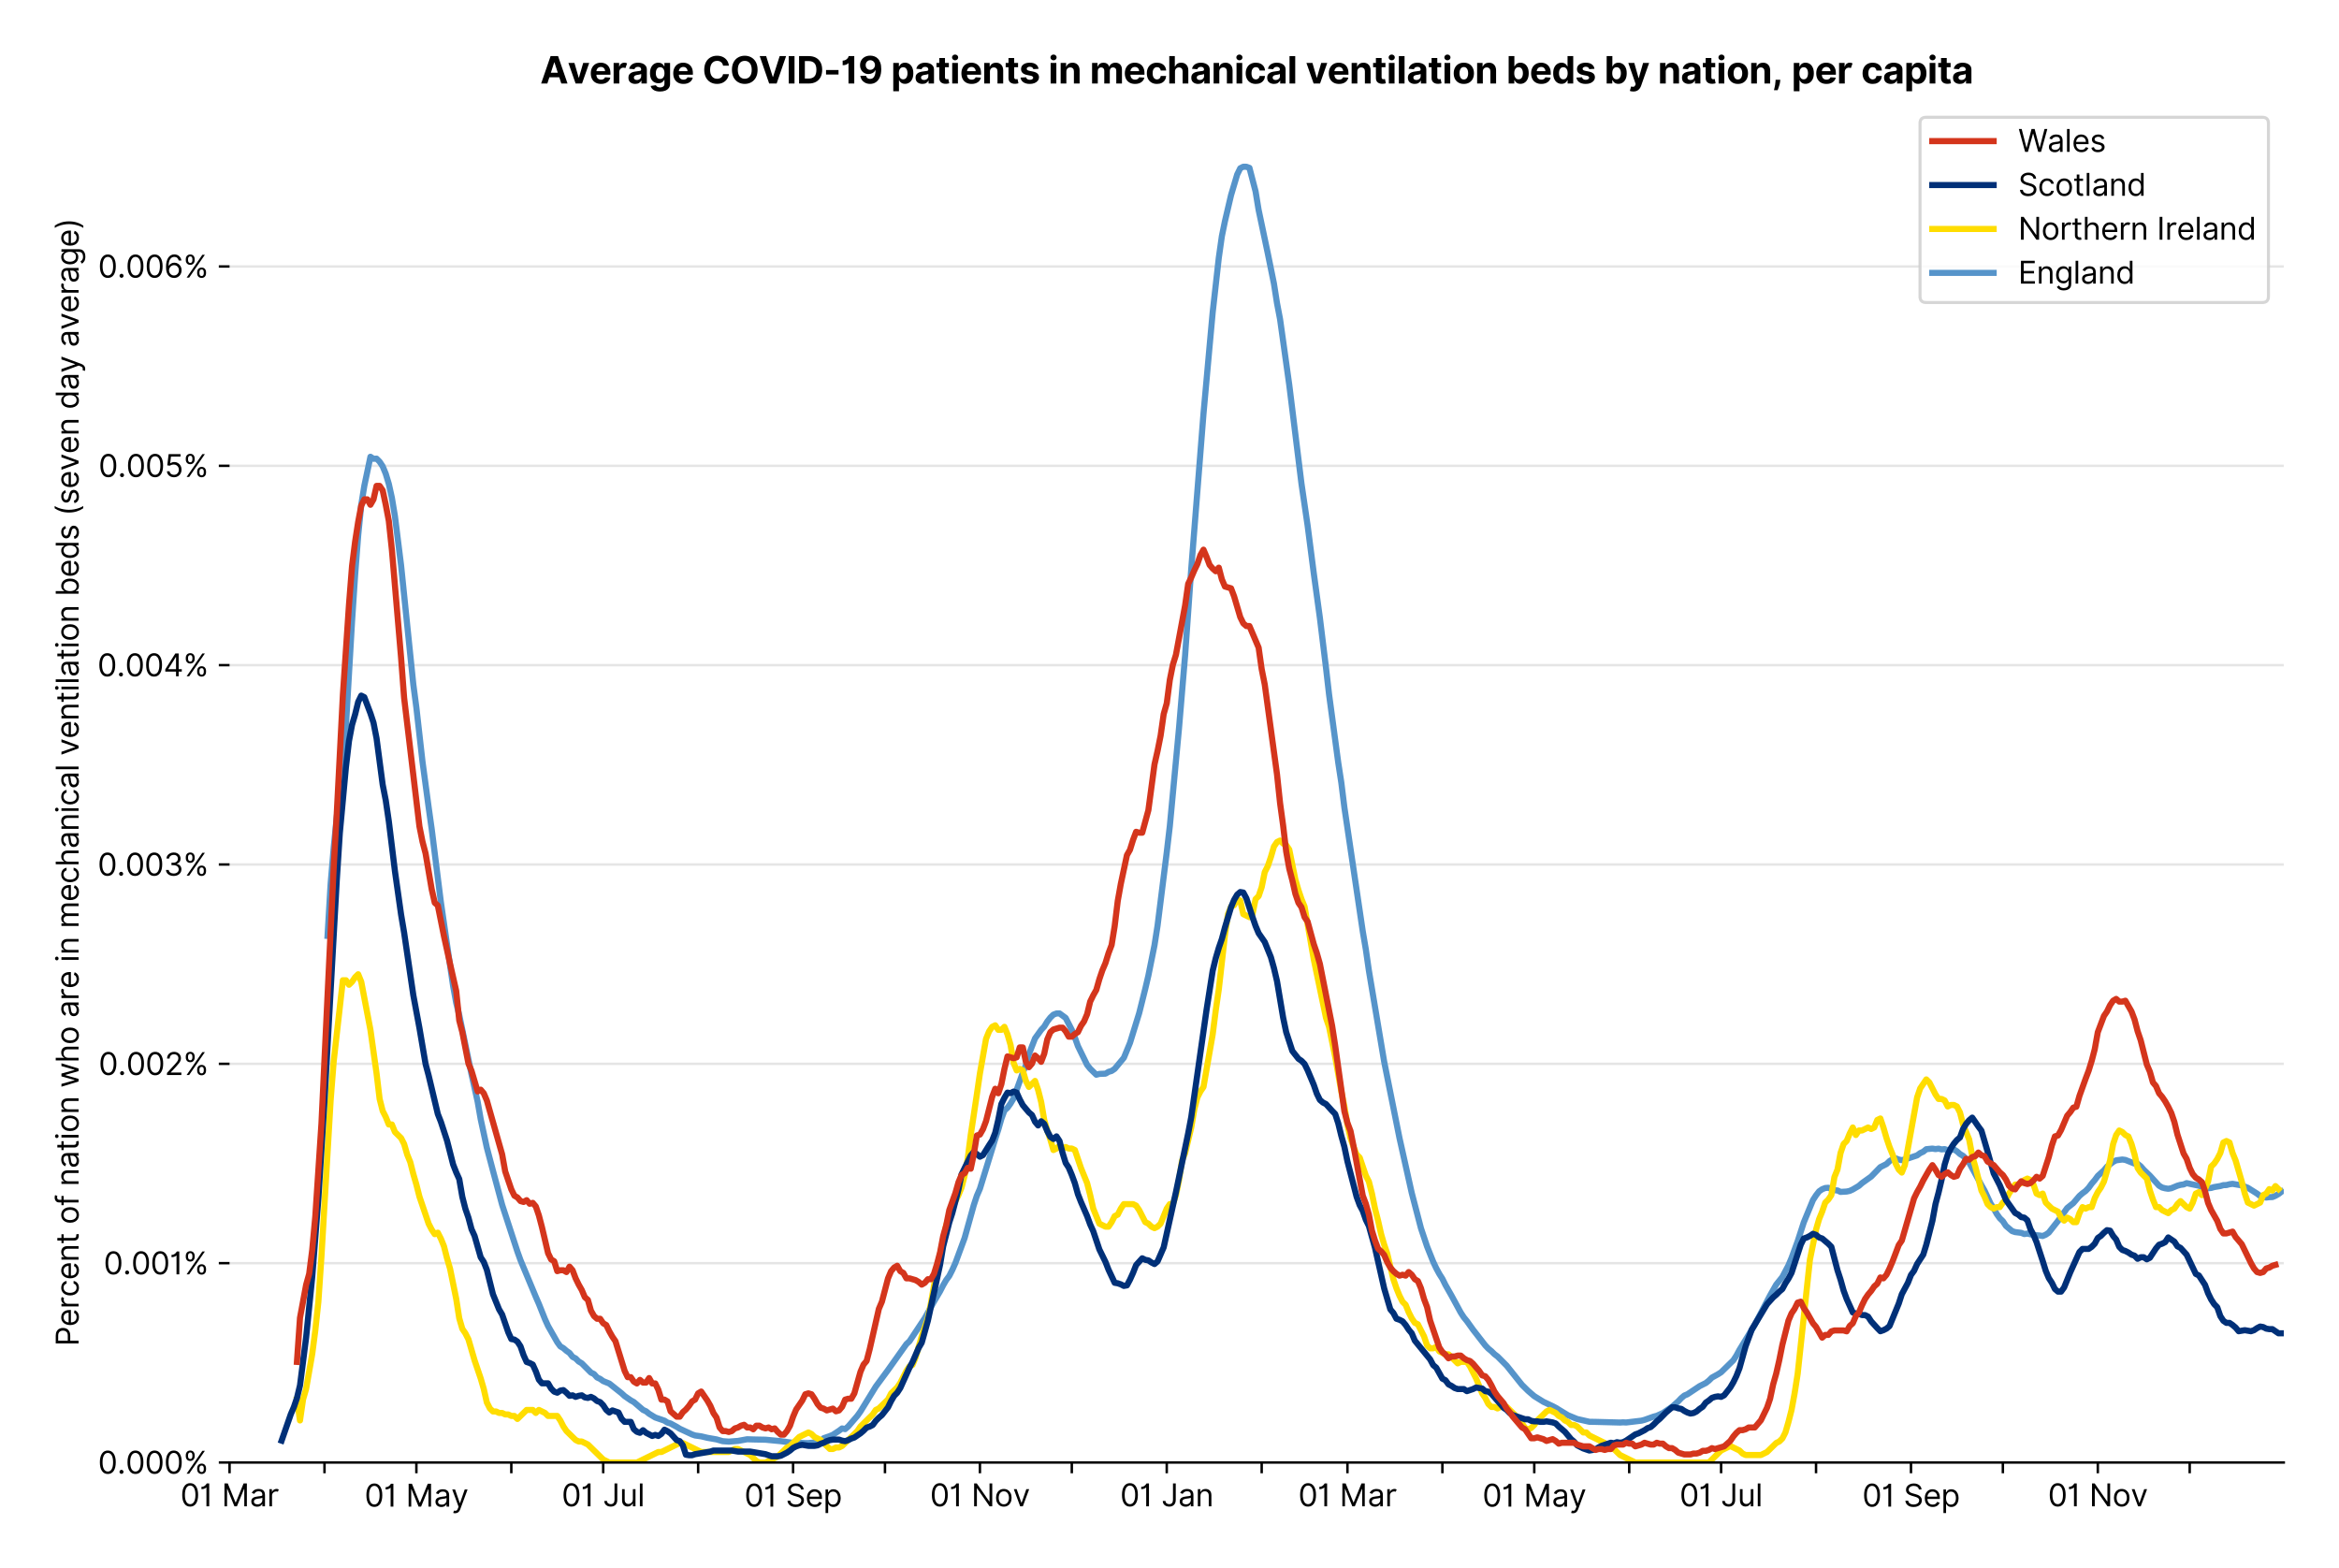 <?xml version="1.0" encoding="utf-8" standalone="no"?>
<!DOCTYPE svg PUBLIC "-//W3C//DTD SVG 1.1//EN"
  "http://www.w3.org/Graphics/SVG/1.1/DTD/svg11.dtd">
<svg xmlns:xlink="http://www.w3.org/1999/xlink" viewBox="0 0 762.425 511.234" xmlns="http://www.w3.org/2000/svg" version="1.1">
 <defs>
  <style type="text/css">*{stroke-linejoin: round; stroke-linecap: butt}</style>
 </defs>
 <g id="figure_1">
  <g id="patch_1">
   <path d="M 0 511.234 
L 762.425 511.234 
L 762.425 0 
L 0 0 
z
" style="fill: #ffffff"/>
  </g>
  <g id="axes_1">
   <g id="patch_2">
    <path d="M 74.825 476.745 
L 744.425 476.745 
L 744.425 33.225 
L 74.825 33.225 
z
" style="fill: #ffffff"/>
   </g>
   <g id="matplotlib.axis_1">
    <g id="xtick_1">
     <g id="line2d_1">
      <defs>
       <path id="m4cea4ba1e6" d="M 0 0 
L 0 3.5 
" style="stroke: #000000; stroke-width: 0.8"/>
      </defs>
      <g>
       <use xlink:href="#m4cea4ba1e6" x="74.825" y="476.745" style="stroke: #000000; stroke-width: 0.8"/>
      </g>
     </g>
     <g id="text_1">
      <!-- 01 Mar -->
      <g transform="translate(58.788 491.018)scale(0.1 -0.1)">
       <defs>
        <path id="Inter-Regular-30" d="M 2000 -64 
Q 1230 -64 806 561 
Q 382 1186 382 2327 
Q 382 3459 809 4088 
Q 1236 4718 2000 4718 
Q 2764 4718 3191 4088 
Q 3618 3459 3618 2327 
Q 3618 1186 3194 561 
Q 2771 -64 2000 -64 
z
M 2000 436 
Q 2509 436 2791 927 
Q 3073 1418 3073 2327 
Q 3073 3234 2789 3730 
Q 2505 4227 2000 4227 
Q 1496 4227 1211 3730 
Q 927 3234 927 2327 
Q 927 1418 1210 927 
Q 1493 436 2000 436 
z
" transform="scale(0.016)"/>
        <path id="Inter-Regular-31" d="M 1973 4655 
L 1973 0 
L 1409 0 
L 1409 3836 
L 1373 3836 
Q 1341 3773 1209 3692 
Q 1077 3611 868 3551 
Q 659 3491 391 3491 
L 391 3964 
Q 661 3964 859 4061 
Q 1057 4159 1190 4291 
Q 1323 4423 1392 4529 
Q 1461 4636 1473 4655 
L 1973 4655 
z
" transform="scale(0.016)"/>
        <path id="Inter-Regular-20" transform="scale(0.016)"/>
        <path id="Inter-Regular-4d" d="M 564 4655 
L 1236 4655 
L 2818 791 
L 2873 791 
L 4455 4655 
L 5127 4655 
L 5127 0 
L 4600 0 
L 4600 3536 
L 4555 3536 
L 3100 0 
L 2591 0 
L 1136 3536 
L 1091 3536 
L 1091 0 
L 564 0 
L 564 4655 
z
" transform="scale(0.016)"/>
        <path id="Inter-Regular-61" d="M 1518 -82 
Q 1186 -82 916 44 
Q 646 170 486 410 
Q 327 650 327 991 
Q 327 1291 445 1478 
Q 564 1666 761 1773 
Q 959 1880 1199 1933 
Q 1439 1986 1682 2018 
Q 2000 2059 2199 2080 
Q 2398 2102 2490 2154 
Q 2582 2207 2582 2336 
L 2582 2355 
Q 2582 2691 2399 2877 
Q 2216 3064 1846 3064 
Q 1461 3064 1243 2895 
Q 1025 2727 936 2536 
L 427 2718 
Q 564 3036 792 3214 
Q 1021 3393 1292 3464 
Q 1564 3536 1827 3536 
Q 1996 3536 2215 3496 
Q 2434 3457 2640 3334 
Q 2846 3211 2982 2963 
Q 3118 2716 3118 2300 
L 3118 0 
L 2582 0 
L 2582 473 
L 2555 473 
Q 2500 359 2373 229 
Q 2246 100 2034 9 
Q 1823 -82 1518 -82 
z
M 1600 400 
Q 1918 400 2137 525 
Q 2357 650 2469 847 
Q 2582 1045 2582 1264 
L 2582 1755 
Q 2548 1714 2433 1681 
Q 2318 1648 2169 1624 
Q 2021 1600 1881 1583 
Q 1741 1566 1655 1555 
Q 1446 1527 1265 1467 
Q 1084 1407 974 1287 
Q 864 1168 864 964 
Q 864 684 1072 542 
Q 1280 400 1600 400 
z
" transform="scale(0.016)"/>
        <path id="Inter-Regular-72" d="M 491 0 
L 491 3491 
L 1009 3491 
L 1009 2964 
L 1046 2964 
Q 1139 3223 1389 3384 
Q 1639 3545 1955 3545 
Q 2100 3545 2209 3511 
Q 2318 3477 2400 3418 
L 2218 2964 
Q 2161 2993 2085 3010 
Q 2009 3027 1909 3027 
Q 1527 3027 1277 2794 
Q 1027 2561 1027 2209 
L 1027 0 
L 491 0 
z
" transform="scale(0.016)"/>
       </defs>
       <use xlink:href="#Inter-Regular-30"/>
       <use xlink:href="#Inter-Regular-31" x="62.5"/>
       <use xlink:href="#Inter-Regular-20" x="106.676"/>
       <use xlink:href="#Inter-Regular-4d" x="134.801"/>
       <use xlink:href="#Inter-Regular-61" x="225.994"/>
       <use xlink:href="#Inter-Regular-72" x="282.386"/>
      </g>
     </g>
    </g>
    <g id="xtick_2">
     <g id="line2d_2">
      <g>
       <use xlink:href="#m4cea4ba1e6" x="105.773" y="476.745" style="stroke: #000000; stroke-width: 0.8"/>
      </g>
     </g>
    </g>
    <g id="xtick_3">
     <g id="line2d_3">
      <g>
       <use xlink:href="#m4cea4ba1e6" x="135.723" y="476.745" style="stroke: #000000; stroke-width: 0.8"/>
      </g>
     </g>
     <g id="text_2">
      <!-- 01 May -->
      <g transform="translate(118.82 491.117)scale(0.1 -0.1)">
       <defs>
        <path id="Inter-Regular-79" d="M 818 -1355 
Q 682 -1355 575 -1333 
Q 468 -1311 427 -1291 
L 564 -818 
Q 857 -893 1053 -814 
Q 1250 -736 1391 -345 
L 1509 -18 
L 218 3491 
L 800 3491 
L 1764 709 
L 1800 709 
L 2764 3491 
L 3346 3491 
L 1846 -564 
Q 1550 -1355 818 -1355 
z
" transform="scale(0.016)"/>
       </defs>
       <use xlink:href="#Inter-Regular-30"/>
       <use xlink:href="#Inter-Regular-31" x="62.5"/>
       <use xlink:href="#Inter-Regular-20" x="106.676"/>
       <use xlink:href="#Inter-Regular-4d" x="134.801"/>
       <use xlink:href="#Inter-Regular-61" x="225.994"/>
       <use xlink:href="#Inter-Regular-79" x="282.386"/>
      </g>
     </g>
    </g>
    <g id="xtick_4">
     <g id="line2d_4">
      <g>
       <use xlink:href="#m4cea4ba1e6" x="166.671" y="476.745" style="stroke: #000000; stroke-width: 0.8"/>
      </g>
     </g>
    </g>
    <g id="xtick_5">
     <g id="line2d_5">
      <g>
       <use xlink:href="#m4cea4ba1e6" x="196.621" y="476.745" style="stroke: #000000; stroke-width: 0.8"/>
      </g>
     </g>
     <g id="text_3">
      <!-- 01 Jul -->
      <g transform="translate(183.077 491.018)scale(0.1 -0.1)">
       <defs>
        <path id="Inter-Regular-4a" d="M 2346 4655 
L 2909 4655 
L 2909 1327 
Q 2909 657 2549 296 
Q 2189 -64 1582 -64 
Q 1200 -64 902 76 
Q 605 216 434 475 
Q 264 734 264 1091 
L 818 1091 
Q 818 795 1034 615 
Q 1250 436 1582 436 
Q 1948 436 2147 664 
Q 2346 893 2346 1327 
L 2346 4655 
z
" transform="scale(0.016)"/>
        <path id="Inter-Regular-75" d="M 2691 1427 
L 2691 3491 
L 3227 3491 
L 3227 0 
L 2691 0 
L 2691 591 
L 2655 591 
Q 2532 325 2273 140 
Q 2014 -45 1618 -45 
Q 1127 -45 809 280 
Q 491 605 491 1273 
L 491 3491 
L 1027 3491 
L 1027 1309 
Q 1027 927 1242 700 
Q 1457 473 1791 473 
Q 1991 473 2199 575 
Q 2407 677 2549 888 
Q 2691 1100 2691 1427 
z
" transform="scale(0.016)"/>
        <path id="Inter-Regular-6c" d="M 1027 4655 
L 1027 0 
L 491 0 
L 491 4655 
L 1027 4655 
z
" transform="scale(0.016)"/>
       </defs>
       <use xlink:href="#Inter-Regular-30"/>
       <use xlink:href="#Inter-Regular-31" x="62.5"/>
       <use xlink:href="#Inter-Regular-20" x="106.676"/>
       <use xlink:href="#Inter-Regular-4a" x="134.801"/>
       <use xlink:href="#Inter-Regular-75" x="189.063"/>
       <use xlink:href="#Inter-Regular-6c" x="247.159"/>
      </g>
     </g>
    </g>
    <g id="xtick_6">
     <g id="line2d_6">
      <g>
       <use xlink:href="#m4cea4ba1e6" x="227.569" y="476.745" style="stroke: #000000; stroke-width: 0.8"/>
      </g>
     </g>
    </g>
    <g id="xtick_7">
     <g id="line2d_7">
      <g>
       <use xlink:href="#m4cea4ba1e6" x="258.518" y="476.745" style="stroke: #000000; stroke-width: 0.8"/>
      </g>
     </g>
     <g id="text_4">
      <!-- 01 Sep -->
      <g transform="translate(242.63 491.117)scale(0.1 -0.1)">
       <defs>
        <path id="Inter-Regular-53" d="M 3109 3491 
Q 3068 3836 2777 4027 
Q 2486 4218 2064 4218 
Q 1600 4218 1318 3999 
Q 1036 3780 1036 3445 
Q 1036 3195 1189 3042 
Q 1343 2889 1553 2803 
Q 1764 2718 1936 2673 
L 2409 2545 
Q 2591 2498 2815 2414 
Q 3039 2330 3244 2185 
Q 3450 2041 3584 1816 
Q 3718 1591 3718 1264 
Q 3718 886 3521 581 
Q 3325 277 2949 97 
Q 2573 -82 2036 -82 
Q 1286 -82 845 272 
Q 405 627 364 1200 
L 946 1200 
Q 968 936 1124 764 
Q 1280 593 1519 510 
Q 1759 427 2036 427 
Q 2359 427 2616 533 
Q 2873 639 3023 828 
Q 3173 1018 3173 1273 
Q 3173 1505 3043 1650 
Q 2914 1795 2702 1886 
Q 2491 1977 2246 2045 
L 1673 2209 
Q 1127 2366 809 2657 
Q 491 2948 491 3418 
Q 491 3809 703 4101 
Q 916 4393 1276 4555 
Q 1636 4718 2082 4718 
Q 2532 4718 2882 4558 
Q 3232 4398 3437 4120 
Q 3643 3843 3655 3491 
L 3109 3491 
z
" transform="scale(0.016)"/>
        <path id="Inter-Regular-65" d="M 1955 -73 
Q 1450 -73 1085 151 
Q 721 375 524 778 
Q 327 1182 327 1718 
Q 327 2255 524 2665 
Q 721 3075 1074 3305 
Q 1427 3536 1900 3536 
Q 2173 3536 2439 3445 
Q 2705 3355 2923 3151 
Q 3141 2948 3270 2614 
Q 3400 2280 3400 1791 
L 3400 1564 
L 866 1564 
Q 884 1005 1183 707 
Q 1482 409 1955 409 
Q 2271 409 2498 545 
Q 2725 682 2827 955 
L 3346 809 
Q 3223 414 2854 170 
Q 2486 -73 1955 -73 
z
M 866 2027 
L 2855 2027 
Q 2855 2470 2595 2762 
Q 2336 3055 1900 3055 
Q 1593 3055 1368 2911 
Q 1143 2768 1013 2533 
Q 884 2298 866 2027 
z
" transform="scale(0.016)"/>
        <path id="Inter-Regular-70" d="M 491 -1309 
L 491 3491 
L 1009 3491 
L 1009 2936 
L 1073 2936 
Q 1132 3027 1237 3169 
Q 1343 3311 1542 3423 
Q 1741 3536 2082 3536 
Q 2523 3536 2859 3315 
Q 3196 3095 3384 2690 
Q 3573 2286 3573 1736 
Q 3573 1182 3384 776 
Q 3196 370 2861 148 
Q 2527 -73 2091 -73 
Q 1755 -73 1552 39 
Q 1350 152 1241 296 
Q 1132 441 1073 536 
L 1027 536 
L 1027 -1309 
L 491 -1309 
z
M 1018 1745 
Q 1018 1152 1276 780 
Q 1534 409 2018 409 
Q 2355 409 2581 587 
Q 2807 766 2921 1069 
Q 3036 1373 3036 1745 
Q 3036 2114 2923 2410 
Q 2811 2707 2585 2881 
Q 2359 3055 2018 3055 
Q 1527 3055 1272 2693 
Q 1018 2332 1018 1745 
z
" transform="scale(0.016)"/>
       </defs>
       <use xlink:href="#Inter-Regular-30"/>
       <use xlink:href="#Inter-Regular-31" x="62.5"/>
       <use xlink:href="#Inter-Regular-20" x="106.676"/>
       <use xlink:href="#Inter-Regular-53" x="134.801"/>
       <use xlink:href="#Inter-Regular-65" x="198.58"/>
       <use xlink:href="#Inter-Regular-70" x="256.818"/>
      </g>
     </g>
    </g>
    <g id="xtick_8">
     <g id="line2d_8">
      <g>
       <use xlink:href="#m4cea4ba1e6" x="288.468" y="476.745" style="stroke: #000000; stroke-width: 0.8"/>
      </g>
     </g>
    </g>
    <g id="xtick_9">
     <g id="line2d_9">
      <g>
       <use xlink:href="#m4cea4ba1e6" x="319.416" y="476.745" style="stroke: #000000; stroke-width: 0.8"/>
      </g>
     </g>
     <g id="text_5">
      <!-- 01 Nov -->
      <g transform="translate(303.145 491.018)scale(0.1 -0.1)">
       <defs>
        <path id="Inter-Regular-4e" d="M 4255 4655 
L 4255 0 
L 3709 0 
L 1173 3655 
L 1127 3655 
L 1127 0 
L 564 0 
L 564 4655 
L 1109 4655 
L 3655 991 
L 3700 991 
L 3700 4655 
L 4255 4655 
z
" transform="scale(0.016)"/>
        <path id="Inter-Regular-6f" d="M 1909 -73 
Q 1436 -73 1080 152 
Q 725 377 526 781 
Q 327 1186 327 1727 
Q 327 2273 526 2679 
Q 725 3086 1080 3311 
Q 1436 3536 1909 3536 
Q 2382 3536 2737 3311 
Q 3093 3086 3292 2679 
Q 3491 2273 3491 1727 
Q 3491 1186 3292 781 
Q 3093 377 2737 152 
Q 2382 -73 1909 -73 
z
M 1909 409 
Q 2268 409 2500 593 
Q 2732 777 2843 1077 
Q 2955 1377 2955 1727 
Q 2955 2077 2843 2379 
Q 2732 2682 2500 2868 
Q 2268 3055 1909 3055 
Q 1550 3055 1318 2868 
Q 1086 2682 975 2379 
Q 864 2077 864 1727 
Q 864 1377 975 1077 
Q 1086 777 1318 593 
Q 1550 409 1909 409 
z
" transform="scale(0.016)"/>
        <path id="Inter-Regular-76" d="M 3346 3491 
L 2055 0 
L 1509 0 
L 218 3491 
L 800 3491 
L 1764 709 
L 1800 709 
L 2764 3491 
L 3346 3491 
z
" transform="scale(0.016)"/>
       </defs>
       <use xlink:href="#Inter-Regular-30"/>
       <use xlink:href="#Inter-Regular-31" x="62.5"/>
       <use xlink:href="#Inter-Regular-20" x="106.676"/>
       <use xlink:href="#Inter-Regular-4e" x="134.801"/>
       <use xlink:href="#Inter-Regular-6f" x="210.085"/>
       <use xlink:href="#Inter-Regular-76" x="269.744"/>
      </g>
     </g>
    </g>
    <g id="xtick_10">
     <g id="line2d_10">
      <g>
       <use xlink:href="#m4cea4ba1e6" x="349.366" y="476.745" style="stroke: #000000; stroke-width: 0.8"/>
      </g>
     </g>
    </g>
    <g id="xtick_11">
     <g id="line2d_11">
      <g>
       <use xlink:href="#m4cea4ba1e6" x="380.314" y="476.745" style="stroke: #000000; stroke-width: 0.8"/>
      </g>
     </g>
     <g id="text_6">
      <!-- 01 Jan -->
      <g transform="translate(365.115 491.018)scale(0.1 -0.1)">
       <defs>
        <path id="Inter-Regular-6e" d="M 1027 2100 
L 1027 0 
L 491 0 
L 491 3491 
L 1009 3491 
L 1009 2945 
L 1055 2945 
Q 1177 3211 1427 3373 
Q 1677 3536 2073 3536 
Q 2602 3536 2928 3211 
Q 3255 2886 3255 2218 
L 3255 0 
L 2718 0 
L 2718 2182 
Q 2718 2593 2504 2824 
Q 2291 3055 1918 3055 
Q 1534 3055 1280 2806 
Q 1027 2557 1027 2100 
z
" transform="scale(0.016)"/>
       </defs>
       <use xlink:href="#Inter-Regular-30"/>
       <use xlink:href="#Inter-Regular-31" x="62.5"/>
       <use xlink:href="#Inter-Regular-20" x="106.676"/>
       <use xlink:href="#Inter-Regular-4a" x="134.801"/>
       <use xlink:href="#Inter-Regular-61" x="189.063"/>
       <use xlink:href="#Inter-Regular-6e" x="245.455"/>
      </g>
     </g>
    </g>
    <g id="xtick_12">
     <g id="line2d_12">
      <g>
       <use xlink:href="#m4cea4ba1e6" x="411.262" y="476.745" style="stroke: #000000; stroke-width: 0.8"/>
      </g>
     </g>
    </g>
    <g id="xtick_13">
     <g id="line2d_13">
      <g>
       <use xlink:href="#m4cea4ba1e6" x="439.215" y="476.745" style="stroke: #000000; stroke-width: 0.8"/>
      </g>
     </g>
     <g id="text_7">
      <!-- 01 Mar -->
      <g transform="translate(423.179 491.018)scale(0.1 -0.1)">
       <use xlink:href="#Inter-Regular-30"/>
       <use xlink:href="#Inter-Regular-31" x="62.5"/>
       <use xlink:href="#Inter-Regular-20" x="106.676"/>
       <use xlink:href="#Inter-Regular-4d" x="134.801"/>
       <use xlink:href="#Inter-Regular-61" x="225.994"/>
       <use xlink:href="#Inter-Regular-72" x="282.386"/>
      </g>
     </g>
    </g>
    <g id="xtick_14">
     <g id="line2d_14">
      <g>
       <use xlink:href="#m4cea4ba1e6" x="470.164" y="476.745" style="stroke: #000000; stroke-width: 0.8"/>
      </g>
     </g>
    </g>
    <g id="xtick_15">
     <g id="line2d_15">
      <g>
       <use xlink:href="#m4cea4ba1e6" x="500.113" y="476.745" style="stroke: #000000; stroke-width: 0.8"/>
      </g>
     </g>
     <g id="text_8">
      <!-- 01 May -->
      <g transform="translate(483.21 491.117)scale(0.1 -0.1)">
       <use xlink:href="#Inter-Regular-30"/>
       <use xlink:href="#Inter-Regular-31" x="62.5"/>
       <use xlink:href="#Inter-Regular-20" x="106.676"/>
       <use xlink:href="#Inter-Regular-4d" x="134.801"/>
       <use xlink:href="#Inter-Regular-61" x="225.994"/>
       <use xlink:href="#Inter-Regular-79" x="282.386"/>
      </g>
     </g>
    </g>
    <g id="xtick_16">
     <g id="line2d_16">
      <g>
       <use xlink:href="#m4cea4ba1e6" x="531.062" y="476.745" style="stroke: #000000; stroke-width: 0.8"/>
      </g>
     </g>
    </g>
    <g id="xtick_17">
     <g id="line2d_17">
      <g>
       <use xlink:href="#m4cea4ba1e6" x="561.012" y="476.745" style="stroke: #000000; stroke-width: 0.8"/>
      </g>
     </g>
     <g id="text_9">
      <!-- 01 Jul -->
      <g transform="translate(547.468 491.018)scale(0.1 -0.1)">
       <use xlink:href="#Inter-Regular-30"/>
       <use xlink:href="#Inter-Regular-31" x="62.5"/>
       <use xlink:href="#Inter-Regular-20" x="106.676"/>
       <use xlink:href="#Inter-Regular-4a" x="134.801"/>
       <use xlink:href="#Inter-Regular-75" x="189.063"/>
       <use xlink:href="#Inter-Regular-6c" x="247.159"/>
      </g>
     </g>
    </g>
    <g id="xtick_18">
     <g id="line2d_18">
      <g>
       <use xlink:href="#m4cea4ba1e6" x="591.96" y="476.745" style="stroke: #000000; stroke-width: 0.8"/>
      </g>
     </g>
    </g>
    <g id="xtick_19">
     <g id="line2d_19">
      <g>
       <use xlink:href="#m4cea4ba1e6" x="622.908" y="476.745" style="stroke: #000000; stroke-width: 0.8"/>
      </g>
     </g>
     <g id="text_10">
      <!-- 01 Sep -->
      <g transform="translate(607.02 491.117)scale(0.1 -0.1)">
       <use xlink:href="#Inter-Regular-30"/>
       <use xlink:href="#Inter-Regular-31" x="62.5"/>
       <use xlink:href="#Inter-Regular-20" x="106.676"/>
       <use xlink:href="#Inter-Regular-53" x="134.801"/>
       <use xlink:href="#Inter-Regular-65" x="198.58"/>
       <use xlink:href="#Inter-Regular-70" x="256.818"/>
      </g>
     </g>
    </g>
    <g id="xtick_20">
     <g id="line2d_20">
      <g>
       <use xlink:href="#m4cea4ba1e6" x="652.858" y="476.745" style="stroke: #000000; stroke-width: 0.8"/>
      </g>
     </g>
    </g>
    <g id="xtick_21">
     <g id="line2d_21">
      <g>
       <use xlink:href="#m4cea4ba1e6" x="683.806" y="476.745" style="stroke: #000000; stroke-width: 0.8"/>
      </g>
     </g>
     <g id="text_11">
      <!-- 01 Nov -->
      <g transform="translate(667.535 491.018)scale(0.1 -0.1)">
       <use xlink:href="#Inter-Regular-30"/>
       <use xlink:href="#Inter-Regular-31" x="62.5"/>
       <use xlink:href="#Inter-Regular-20" x="106.676"/>
       <use xlink:href="#Inter-Regular-4e" x="134.801"/>
       <use xlink:href="#Inter-Regular-6f" x="210.085"/>
       <use xlink:href="#Inter-Regular-76" x="269.744"/>
      </g>
     </g>
    </g>
    <g id="xtick_22">
     <g id="line2d_22">
      <g>
       <use xlink:href="#m4cea4ba1e6" x="713.756" y="476.745" style="stroke: #000000; stroke-width: 0.8"/>
      </g>
     </g>
    </g>
   </g>
   <g id="matplotlib.axis_2">
    <g id="ytick_1">
     <g id="line2d_23">
      <path d="M 74.825 476.745 
L 744.425 476.745 
" clip-path="url(#pf5ebc800d0)" style="fill: none; stroke: #e5e5e5; stroke-width: 0.8; stroke-linecap: square"/>
     </g>
     <g id="line2d_24">
      <defs>
       <path id="m19e1006cd0" d="M 0 0 
L -3.5 0 
" style="stroke: #000000; stroke-width: 0.8"/>
      </defs>
      <g>
       <use xlink:href="#m19e1006cd0" x="74.825" y="476.745" style="stroke: #000000; stroke-width: 0.8"/>
      </g>
     </g>
     <g id="text_12">
      <!-- 0.000% -->
      <g transform="translate(31.944 480.382)scale(0.1 -0.1)">
       <defs>
        <path id="Inter-Regular-2e" d="M 882 -36 
Q 714 -36 593 84 
Q 473 205 473 373 
Q 473 541 593 661 
Q 714 782 882 782 
Q 1050 782 1170 661 
Q 1291 541 1291 373 
Q 1291 205 1170 84 
Q 1050 -36 882 -36 
z
" transform="scale(0.016)"/>
        <path id="Inter-Regular-25" d="M 2855 873 
L 2855 1118 
Q 2855 1373 2960 1585 
Q 3066 1798 3269 1926 
Q 3473 2055 3764 2055 
Q 4059 2055 4259 1926 
Q 4459 1798 4561 1585 
Q 4664 1373 4664 1118 
L 4664 873 
Q 4664 618 4560 405 
Q 4457 193 4256 64 
Q 4055 -64 3764 -64 
Q 3468 -64 3266 64 
Q 3064 193 2959 405 
Q 2855 618 2855 873 
z
M 536 3536 
L 536 3782 
Q 536 4036 642 4248 
Q 748 4461 951 4589 
Q 1155 4718 1446 4718 
Q 1741 4718 1941 4589 
Q 2141 4461 2243 4248 
Q 2346 4036 2346 3782 
L 2346 3536 
Q 2346 3282 2242 3069 
Q 2139 2857 1937 2728 
Q 1736 2600 1446 2600 
Q 1150 2600 948 2728 
Q 746 2857 641 3069 
Q 536 3282 536 3536 
z
M 709 0 
L 3909 4655 
L 4427 4655 
L 1227 0 
L 709 0 
z
M 3318 1118 
L 3318 873 
Q 3318 661 3418 494 
Q 3518 327 3764 327 
Q 4002 327 4101 494 
Q 4200 661 4200 873 
L 4200 1118 
Q 4200 1330 4104 1497 
Q 4009 1664 3764 1664 
Q 3525 1664 3421 1497 
Q 3318 1330 3318 1118 
z
M 1000 3782 
L 1000 3536 
Q 1000 3325 1100 3158 
Q 1200 2991 1446 2991 
Q 1684 2991 1783 3158 
Q 1882 3325 1882 3536 
L 1882 3782 
Q 1882 3993 1786 4160 
Q 1691 4327 1446 4327 
Q 1207 4327 1103 4160 
Q 1000 3993 1000 3782 
z
" transform="scale(0.016)"/>
       </defs>
       <use xlink:href="#Inter-Regular-30"/>
       <use xlink:href="#Inter-Regular-2e" x="62.5"/>
       <use xlink:href="#Inter-Regular-30" x="90.057"/>
       <use xlink:href="#Inter-Regular-30" x="152.557"/>
       <use xlink:href="#Inter-Regular-30" x="215.057"/>
       <use xlink:href="#Inter-Regular-25" x="277.557"/>
      </g>
     </g>
    </g>
    <g id="ytick_2">
     <g id="line2d_25">
      <path d="M 74.825 411.765 
L 744.425 411.765 
" clip-path="url(#pf5ebc800d0)" style="fill: none; stroke: #e5e5e5; stroke-width: 0.8; stroke-linecap: square"/>
     </g>
     <g id="line2d_26">
      <g>
       <use xlink:href="#m19e1006cd0" x="74.825" y="411.765" style="stroke: #000000; stroke-width: 0.8"/>
      </g>
     </g>
     <g id="text_13">
      <!-- 0.001% -->
      <g transform="translate(33.777 415.401)scale(0.1 -0.1)">
       <use xlink:href="#Inter-Regular-30"/>
       <use xlink:href="#Inter-Regular-2e" x="62.5"/>
       <use xlink:href="#Inter-Regular-30" x="90.057"/>
       <use xlink:href="#Inter-Regular-30" x="152.557"/>
       <use xlink:href="#Inter-Regular-31" x="215.057"/>
       <use xlink:href="#Inter-Regular-25" x="259.233"/>
      </g>
     </g>
    </g>
    <g id="ytick_3">
     <g id="line2d_27">
      <path d="M 74.825 346.784 
L 744.425 346.784 
" clip-path="url(#pf5ebc800d0)" style="fill: none; stroke: #e5e5e5; stroke-width: 0.8; stroke-linecap: square"/>
     </g>
     <g id="line2d_28">
      <g>
       <use xlink:href="#m19e1006cd0" x="74.825" y="346.784" style="stroke: #000000; stroke-width: 0.8"/>
      </g>
     </g>
     <g id="text_14">
      <!-- 0.002% -->
      <g transform="translate(32.142 350.421)scale(0.1 -0.1)">
       <defs>
        <path id="Inter-Regular-32" d="M 482 0 
L 482 409 
L 2018 2091 
Q 2289 2386 2464 2605 
Q 2639 2825 2724 3019 
Q 2809 3214 2809 3427 
Q 2809 3795 2553 4011 
Q 2298 4227 1918 4227 
Q 1514 4227 1275 3985 
Q 1036 3743 1036 3345 
L 500 3345 
Q 500 3755 688 4064 
Q 877 4373 1203 4545 
Q 1530 4718 1936 4718 
Q 2346 4718 2661 4545 
Q 2977 4373 3156 4079 
Q 3336 3786 3336 3427 
Q 3336 3170 3244 2926 
Q 3152 2682 2926 2383 
Q 2700 2084 2300 1655 
L 1255 536 
L 1255 500 
L 3418 500 
L 3418 0 
L 482 0 
z
" transform="scale(0.016)"/>
       </defs>
       <use xlink:href="#Inter-Regular-30"/>
       <use xlink:href="#Inter-Regular-2e" x="62.5"/>
       <use xlink:href="#Inter-Regular-30" x="90.057"/>
       <use xlink:href="#Inter-Regular-30" x="152.557"/>
       <use xlink:href="#Inter-Regular-32" x="215.057"/>
       <use xlink:href="#Inter-Regular-25" x="275.568"/>
      </g>
     </g>
    </g>
    <g id="ytick_4">
     <g id="line2d_29">
      <path d="M 74.825 281.804 
L 744.425 281.804 
" clip-path="url(#pf5ebc800d0)" style="fill: none; stroke: #e5e5e5; stroke-width: 0.8; stroke-linecap: square"/>
     </g>
     <g id="line2d_30">
      <g>
       <use xlink:href="#m19e1006cd0" x="74.825" y="281.804" style="stroke: #000000; stroke-width: 0.8"/>
      </g>
     </g>
     <g id="text_15">
      <!-- 0.003% -->
      <g transform="translate(31.83 285.441)scale(0.1 -0.1)">
       <defs>
        <path id="Inter-Regular-33" d="M 2055 -64 
Q 1605 -64 1253 90 
Q 902 245 696 521 
Q 491 798 473 1164 
L 1046 1164 
Q 1071 827 1356 631 
Q 1641 436 2046 436 
Q 2493 436 2783 664 
Q 3073 893 3073 1264 
Q 3073 1650 2787 1893 
Q 2502 2136 1973 2136 
L 1600 2136 
L 1600 2636 
L 1973 2636 
Q 2386 2636 2647 2856 
Q 2909 3077 2909 3445 
Q 2909 3798 2679 4012 
Q 2450 4227 2064 4227 
Q 1823 4227 1610 4139 
Q 1398 4052 1264 3887 
Q 1130 3723 1118 3491 
L 573 3491 
Q 586 3857 793 4133 
Q 1000 4409 1335 4563 
Q 1671 4718 2073 4718 
Q 2505 4718 2814 4544 
Q 3123 4370 3289 4086 
Q 3455 3802 3455 3473 
Q 3455 3080 3249 2802 
Q 3043 2525 2691 2418 
L 2691 2382 
Q 3132 2309 3379 2008 
Q 3627 1707 3627 1264 
Q 3627 884 3421 583 
Q 3216 282 2861 109 
Q 2507 -64 2055 -64 
z
" transform="scale(0.016)"/>
       </defs>
       <use xlink:href="#Inter-Regular-30"/>
       <use xlink:href="#Inter-Regular-2e" x="62.5"/>
       <use xlink:href="#Inter-Regular-30" x="90.057"/>
       <use xlink:href="#Inter-Regular-30" x="152.557"/>
       <use xlink:href="#Inter-Regular-33" x="215.057"/>
       <use xlink:href="#Inter-Regular-25" x="278.693"/>
      </g>
     </g>
    </g>
    <g id="ytick_5">
     <g id="line2d_31">
      <path d="M 74.825 216.824 
L 744.425 216.824 
" clip-path="url(#pf5ebc800d0)" style="fill: none; stroke: #e5e5e5; stroke-width: 0.8; stroke-linecap: square"/>
     </g>
     <g id="line2d_32">
      <g>
       <use xlink:href="#m19e1006cd0" x="74.825" y="216.824" style="stroke: #000000; stroke-width: 0.8"/>
      </g>
     </g>
     <g id="text_16">
      <!-- 0.004% -->
      <g transform="translate(31.773 220.46)scale(0.1 -0.1)">
       <defs>
        <path id="Inter-Regular-34" d="M 373 955 
L 373 1418 
L 2418 4655 
L 3100 4655 
L 3100 1455 
L 3736 1455 
L 3736 955 
L 3100 955 
L 3100 0 
L 2564 0 
L 2564 955 
L 373 955 
z
M 2564 1455 
L 2564 3936 
L 2527 3936 
L 982 1491 
L 982 1455 
L 2564 1455 
z
" transform="scale(0.016)"/>
       </defs>
       <use xlink:href="#Inter-Regular-30"/>
       <use xlink:href="#Inter-Regular-2e" x="62.5"/>
       <use xlink:href="#Inter-Regular-30" x="90.057"/>
       <use xlink:href="#Inter-Regular-30" x="152.557"/>
       <use xlink:href="#Inter-Regular-34" x="215.057"/>
       <use xlink:href="#Inter-Regular-25" x="279.261"/>
      </g>
     </g>
    </g>
    <g id="ytick_6">
     <g id="line2d_33">
      <path d="M 74.825 151.843 
L 744.425 151.843 
" clip-path="url(#pf5ebc800d0)" style="fill: none; stroke: #e5e5e5; stroke-width: 0.8; stroke-linecap: square"/>
     </g>
     <g id="line2d_34">
      <g>
       <use xlink:href="#m19e1006cd0" x="74.825" y="151.843" style="stroke: #000000; stroke-width: 0.8"/>
      </g>
     </g>
     <g id="text_17">
      <!-- 0.005% -->
      <g transform="translate(32.114 155.48)scale(0.1 -0.1)">
       <defs>
        <path id="Inter-Regular-35" d="M 1936 -64 
Q 1536 -64 1216 95 
Q 896 255 702 532 
Q 509 809 491 1164 
L 1036 1164 
Q 1068 848 1324 642 
Q 1580 436 1936 436 
Q 2223 436 2447 570 
Q 2671 705 2799 940 
Q 2927 1175 2927 1473 
Q 2927 1777 2794 2017 
Q 2661 2257 2429 2395 
Q 2198 2534 1900 2536 
Q 1686 2539 1461 2472 
Q 1236 2405 1091 2300 
L 564 2364 
L 846 4655 
L 3264 4655 
L 3264 4155 
L 1318 4155 
L 1155 2782 
L 1182 2782 
Q 1325 2895 1541 2970 
Q 1757 3045 1991 3045 
Q 2418 3045 2753 2842 
Q 3089 2639 3281 2286 
Q 3473 1934 3473 1482 
Q 3473 1036 3274 687 
Q 3075 339 2727 137 
Q 2380 -64 1936 -64 
z
" transform="scale(0.016)"/>
       </defs>
       <use xlink:href="#Inter-Regular-30"/>
       <use xlink:href="#Inter-Regular-2e" x="62.5"/>
       <use xlink:href="#Inter-Regular-30" x="90.057"/>
       <use xlink:href="#Inter-Regular-30" x="152.557"/>
       <use xlink:href="#Inter-Regular-35" x="215.057"/>
       <use xlink:href="#Inter-Regular-25" x="275.852"/>
      </g>
     </g>
    </g>
    <g id="ytick_7">
     <g id="line2d_35">
      <path d="M 74.825 86.863 
L 744.425 86.863 
" clip-path="url(#pf5ebc800d0)" style="fill: none; stroke: #e5e5e5; stroke-width: 0.8; stroke-linecap: square"/>
     </g>
     <g id="line2d_36">
      <g>
       <use xlink:href="#m19e1006cd0" x="74.825" y="86.863" style="stroke: #000000; stroke-width: 0.8"/>
      </g>
     </g>
     <g id="text_18">
      <!-- 0.006% -->
      <g transform="translate(31.958 90.5)scale(0.1 -0.1)">
       <defs>
        <path id="Inter-Regular-36" d="M 2027 -64 
Q 1741 -59 1454 45 
Q 1168 150 932 399 
Q 696 648 552 1074 
Q 409 1500 409 2145 
Q 409 3386 861 4056 
Q 1314 4727 2100 4727 
Q 2686 4727 3073 4384 
Q 3461 4041 3546 3491 
L 2991 3491 
Q 2914 3811 2691 4019 
Q 2468 4227 2100 4227 
Q 1559 4227 1249 3755 
Q 939 3284 936 2427 
L 973 2427 
Q 1164 2716 1461 2880 
Q 1759 3045 2118 3045 
Q 2518 3045 2850 2846 
Q 3182 2648 3382 2299 
Q 3582 1950 3582 1500 
Q 3582 1068 3389 710 
Q 3196 352 2847 142 
Q 2498 -68 2027 -64 
z
M 2027 436 
Q 2314 436 2542 579 
Q 2771 723 2903 964 
Q 3036 1205 3036 1500 
Q 3036 1789 2908 2026 
Q 2780 2264 2556 2404 
Q 2332 2545 2046 2545 
Q 1757 2545 1525 2397 
Q 1293 2250 1157 2010 
Q 1021 1770 1018 1491 
Q 1018 1214 1149 973 
Q 1280 732 1508 584 
Q 1736 436 2027 436 
z
" transform="scale(0.016)"/>
       </defs>
       <use xlink:href="#Inter-Regular-30"/>
       <use xlink:href="#Inter-Regular-2e" x="62.5"/>
       <use xlink:href="#Inter-Regular-30" x="90.057"/>
       <use xlink:href="#Inter-Regular-30" x="152.557"/>
       <use xlink:href="#Inter-Regular-36" x="215.057"/>
       <use xlink:href="#Inter-Regular-25" x="277.415"/>
      </g>
     </g>
    </g>
    <g id="text_19">
     <!-- Percent of nation who are in mechanical ventilation beds (seven day average) -->
     <g transform="translate(25.614 438.816)rotate(-90)scale(0.1 -0.1)">
      <defs>
       <path id="Inter-Regular-50" d="M 564 0 
L 564 4655 
L 2136 4655 
Q 2684 4655 3033 4458 
Q 3382 4261 3550 3927 
Q 3718 3593 3718 3182 
Q 3718 2770 3551 2434 
Q 3384 2098 3036 1899 
Q 2689 1700 2146 1700 
L 1127 1700 
L 1127 0 
L 564 0 
z
M 1127 2200 
L 2127 2200 
Q 2689 2200 2926 2482 
Q 3164 2764 3164 3182 
Q 3164 3602 2925 3878 
Q 2686 4155 2118 4155 
L 1127 4155 
L 1127 2200 
z
" transform="scale(0.016)"/>
       <path id="Inter-Regular-63" d="M 1909 -73 
Q 1418 -73 1063 159 
Q 709 391 518 798 
Q 327 1205 327 1727 
Q 327 2259 524 2667 
Q 721 3075 1074 3305 
Q 1427 3536 1900 3536 
Q 2268 3536 2563 3400 
Q 2859 3264 3047 3018 
Q 3236 2773 3282 2445 
L 2746 2445 
Q 2684 2684 2474 2869 
Q 2264 3055 1909 3055 
Q 1439 3055 1151 2697 
Q 864 2339 864 1745 
Q 864 1139 1148 774 
Q 1432 409 1909 409 
Q 2223 409 2447 570 
Q 2671 732 2746 1018 
L 3282 1018 
Q 3236 709 3058 462 
Q 2880 216 2588 71 
Q 2296 -73 1909 -73 
z
" transform="scale(0.016)"/>
       <path id="Inter-Regular-74" d="M 2009 3491 
L 2009 3036 
L 1264 3036 
L 1264 1000 
Q 1264 773 1331 660 
Q 1398 548 1503 510 
Q 1609 473 1727 473 
Q 1816 473 1873 483 
Q 1930 493 1964 500 
L 2073 18 
Q 2018 -2 1920 -23 
Q 1823 -45 1673 -45 
Q 1446 -45 1228 52 
Q 1011 150 869 350 
Q 727 550 727 855 
L 727 3036 
L 200 3036 
L 200 3491 
L 727 3491 
L 727 4327 
L 1264 4327 
L 1264 3491 
L 2009 3491 
z
" transform="scale(0.016)"/>
       <path id="Inter-Regular-66" d="M 2046 3491 
L 2046 3036 
L 1264 3036 
L 1264 0 
L 727 0 
L 727 3036 
L 164 3036 
L 164 3491 
L 727 3491 
L 727 3973 
Q 727 4273 868 4473 
Q 1009 4673 1234 4773 
Q 1459 4873 1709 4873 
Q 1907 4873 2032 4841 
Q 2157 4809 2218 4782 
L 2064 4318 
Q 2023 4332 1951 4352 
Q 1880 4373 1764 4373 
Q 1498 4373 1381 4239 
Q 1264 4105 1264 3845 
L 1264 3491 
L 2046 3491 
z
" transform="scale(0.016)"/>
       <path id="Inter-Regular-69" d="M 491 0 
L 491 3491 
L 1027 3491 
L 1027 0 
L 491 0 
z
M 764 4073 
Q 607 4073 494 4179 
Q 382 4286 382 4436 
Q 382 4586 494 4693 
Q 607 4800 764 4800 
Q 921 4800 1033 4693 
Q 1146 4586 1146 4436 
Q 1146 4286 1033 4179 
Q 921 4073 764 4073 
z
" transform="scale(0.016)"/>
       <path id="Inter-Regular-77" d="M 1282 0 
L 218 3491 
L 782 3491 
L 1536 818 
L 1573 818 
L 2318 3491 
L 2891 3491 
L 3627 827 
L 3664 827 
L 4418 3491 
L 4982 3491 
L 3918 0 
L 3391 0 
L 2627 2682 
L 2573 2682 
L 1809 0 
L 1282 0 
z
" transform="scale(0.016)"/>
       <path id="Inter-Regular-68" d="M 1027 2100 
L 1027 0 
L 491 0 
L 491 4655 
L 1027 4655 
L 1027 2945 
L 1073 2945 
Q 1196 3216 1442 3376 
Q 1689 3536 2100 3536 
Q 2636 3536 2963 3213 
Q 3291 2891 3291 2218 
L 3291 0 
L 2755 0 
L 2755 2182 
Q 2755 2598 2540 2826 
Q 2325 3055 1946 3055 
Q 1548 3055 1287 2806 
Q 1027 2557 1027 2100 
z
" transform="scale(0.016)"/>
       <path id="Inter-Regular-6d" d="M 491 0 
L 491 3491 
L 1009 3491 
L 1009 2945 
L 1055 2945 
Q 1164 3225 1407 3380 
Q 1650 3536 1991 3536 
Q 2336 3536 2567 3380 
Q 2798 3225 2927 2945 
L 2964 2945 
Q 3098 3216 3366 3376 
Q 3634 3536 4009 3536 
Q 4477 3536 4775 3244 
Q 5073 2952 5073 2336 
L 5073 0 
L 4536 0 
L 4536 2336 
Q 4536 2723 4325 2889 
Q 4114 3055 3827 3055 
Q 3459 3055 3257 2833 
Q 3055 2611 3055 2273 
L 3055 0 
L 2509 0 
L 2509 2391 
Q 2509 2689 2316 2872 
Q 2123 3055 1818 3055 
Q 1609 3055 1428 2943 
Q 1248 2832 1137 2635 
Q 1027 2439 1027 2182 
L 1027 0 
L 491 0 
z
" transform="scale(0.016)"/>
       <path id="Inter-Regular-62" d="M 564 0 
L 564 4655 
L 1100 4655 
L 1100 2936 
L 1146 2936 
Q 1205 3027 1310 3169 
Q 1416 3311 1615 3423 
Q 1814 3536 2155 3536 
Q 2596 3536 2932 3315 
Q 3268 3095 3457 2690 
Q 3646 2286 3646 1736 
Q 3646 1182 3457 776 
Q 3268 370 2934 148 
Q 2600 -73 2164 -73 
Q 1827 -73 1625 39 
Q 1423 152 1314 296 
Q 1205 441 1146 536 
L 1082 536 
L 1082 0 
L 564 0 
z
M 1091 1745 
Q 1091 1152 1349 780 
Q 1607 409 2091 409 
Q 2427 409 2653 587 
Q 2880 766 2994 1069 
Q 3109 1373 3109 1745 
Q 3109 2114 2996 2410 
Q 2884 2707 2658 2881 
Q 2432 3055 2091 3055 
Q 1600 3055 1345 2693 
Q 1091 2332 1091 1745 
z
" transform="scale(0.016)"/>
       <path id="Inter-Regular-64" d="M 1809 -73 
Q 1373 -73 1039 148 
Q 705 370 516 776 
Q 327 1182 327 1736 
Q 327 2286 516 2690 
Q 705 3095 1041 3315 
Q 1377 3536 1818 3536 
Q 2159 3536 2358 3423 
Q 2557 3311 2662 3169 
Q 2768 3027 2827 2936 
L 2873 2936 
L 2873 4655 
L 3409 4655 
L 3409 0 
L 2891 0 
L 2891 536 
L 2827 536 
Q 2768 441 2659 296 
Q 2550 152 2348 39 
Q 2146 -73 1809 -73 
z
M 1882 409 
Q 2366 409 2624 780 
Q 2882 1152 2882 1745 
Q 2882 2332 2627 2693 
Q 2373 3055 1882 3055 
Q 1541 3055 1315 2881 
Q 1089 2707 976 2410 
Q 864 2114 864 1745 
Q 864 1373 978 1069 
Q 1093 766 1319 587 
Q 1546 409 1882 409 
z
" transform="scale(0.016)"/>
       <path id="Inter-Regular-73" d="M 2964 2709 
L 2482 2573 
Q 2411 2755 2245 2914 
Q 2080 3073 1727 3073 
Q 1407 3073 1194 2926 
Q 982 2780 982 2555 
Q 982 2355 1127 2239 
Q 1273 2123 1582 2045 
L 2100 1918 
Q 3027 1691 3027 973 
Q 3027 673 2855 436 
Q 2684 200 2377 63 
Q 2071 -73 1664 -73 
Q 1130 -73 780 159 
Q 430 391 336 836 
L 846 964 
Q 989 400 1655 400 
Q 2030 400 2251 560 
Q 2473 720 2473 945 
Q 2473 1316 1955 1436 
L 1373 1573 
Q 893 1686 669 1926 
Q 446 2166 446 2527 
Q 446 2823 613 3050 
Q 780 3277 1069 3406 
Q 1359 3536 1727 3536 
Q 2246 3536 2542 3309 
Q 2839 3082 2964 2709 
z
" transform="scale(0.016)"/>
       <path id="Inter-Regular-28" d="M 682 1964 
Q 682 2823 906 3544 
Q 1130 4266 1546 4873 
L 2018 4873 
Q 1800 4573 1623 4095 
Q 1446 3618 1341 3061 
Q 1236 2505 1236 1964 
Q 1236 1423 1341 866 
Q 1446 309 1623 -168 
Q 1800 -645 2018 -945 
L 1546 -945 
Q 1130 -339 906 383 
Q 682 1105 682 1964 
z
" transform="scale(0.016)"/>
       <path id="Inter-Regular-67" d="M 1900 -1382 
Q 1316 -1382 976 -1169 
Q 636 -957 473 -682 
L 900 -382 
Q 973 -477 1084 -601 
Q 1196 -725 1390 -817 
Q 1584 -909 1900 -909 
Q 2323 -909 2598 -704 
Q 2873 -500 2873 -64 
L 2873 645 
L 2827 645 
Q 2768 550 2660 410 
Q 2552 270 2351 162 
Q 2150 55 1809 55 
Q 1386 55 1051 255 
Q 716 455 521 836 
Q 327 1218 327 1764 
Q 327 2300 516 2699 
Q 705 3098 1041 3317 
Q 1377 3536 1818 3536 
Q 2159 3536 2360 3423 
Q 2561 3311 2669 3169 
Q 2777 3027 2836 2936 
L 2891 2936 
L 2891 3491 
L 3409 3491 
L 3409 -100 
Q 3409 -550 3205 -833 
Q 3002 -1116 2660 -1249 
Q 2318 -1382 1900 -1382 
z
M 1882 536 
Q 2366 536 2624 864 
Q 2882 1193 2882 1773 
Q 2882 2339 2627 2697 
Q 2373 3055 1882 3055 
Q 1541 3055 1315 2882 
Q 1089 2709 976 2418 
Q 864 2127 864 1773 
Q 864 1227 1120 881 
Q 1377 536 1882 536 
z
" transform="scale(0.016)"/>
       <path id="Inter-Regular-29" d="M 1638 1940 
Q 1638 1081 1414 359 
Q 1191 -362 775 -969 
L 302 -969 
Q 520 -669 697 -191 
Q 875 286 979 842 
Q 1084 1399 1084 1940 
Q 1084 2481 979 3038 
Q 875 3595 697 4072 
Q 520 4549 302 4849 
L 775 4849 
Q 1191 4243 1414 3521 
Q 1638 2799 1638 1940 
z
" transform="scale(0.016)"/>
      </defs>
      <use xlink:href="#Inter-Regular-50"/>
      <use xlink:href="#Inter-Regular-65" x="63.494"/>
      <use xlink:href="#Inter-Regular-72" x="121.733"/>
      <use xlink:href="#Inter-Regular-63" x="160.085"/>
      <use xlink:href="#Inter-Regular-65" x="215.909"/>
      <use xlink:href="#Inter-Regular-6e" x="274.148"/>
      <use xlink:href="#Inter-Regular-74" x="332.671"/>
      <use xlink:href="#Inter-Regular-20" x="369.034"/>
      <use xlink:href="#Inter-Regular-6f" x="397.159"/>
      <use xlink:href="#Inter-Regular-66" x="456.818"/>
      <use xlink:href="#Inter-Regular-20" x="492.898"/>
      <use xlink:href="#Inter-Regular-6e" x="521.023"/>
      <use xlink:href="#Inter-Regular-61" x="579.546"/>
      <use xlink:href="#Inter-Regular-74" x="635.938"/>
      <use xlink:href="#Inter-Regular-69" x="672.301"/>
      <use xlink:href="#Inter-Regular-6f" x="696.023"/>
      <use xlink:href="#Inter-Regular-6e" x="755.682"/>
      <use xlink:href="#Inter-Regular-20" x="814.205"/>
      <use xlink:href="#Inter-Regular-77" x="842.33"/>
      <use xlink:href="#Inter-Regular-68" x="923.58"/>
      <use xlink:href="#Inter-Regular-6f" x="982.671"/>
      <use xlink:href="#Inter-Regular-20" x="1042.33"/>
      <use xlink:href="#Inter-Regular-61" x="1070.455"/>
      <use xlink:href="#Inter-Regular-72" x="1126.847"/>
      <use xlink:href="#Inter-Regular-65" x="1165.199"/>
      <use xlink:href="#Inter-Regular-20" x="1223.438"/>
      <use xlink:href="#Inter-Regular-69" x="1251.563"/>
      <use xlink:href="#Inter-Regular-6e" x="1275.284"/>
      <use xlink:href="#Inter-Regular-20" x="1333.807"/>
      <use xlink:href="#Inter-Regular-6d" x="1361.932"/>
      <use xlink:href="#Inter-Regular-65" x="1448.864"/>
      <use xlink:href="#Inter-Regular-63" x="1507.103"/>
      <use xlink:href="#Inter-Regular-68" x="1562.926"/>
      <use xlink:href="#Inter-Regular-61" x="1622.017"/>
      <use xlink:href="#Inter-Regular-6e" x="1678.409"/>
      <use xlink:href="#Inter-Regular-69" x="1736.932"/>
      <use xlink:href="#Inter-Regular-63" x="1760.654"/>
      <use xlink:href="#Inter-Regular-61" x="1816.478"/>
      <use xlink:href="#Inter-Regular-6c" x="1872.87"/>
      <use xlink:href="#Inter-Regular-20" x="1896.591"/>
      <use xlink:href="#Inter-Regular-76" x="1924.716"/>
      <use xlink:href="#Inter-Regular-65" x="1980.398"/>
      <use xlink:href="#Inter-Regular-6e" x="2038.637"/>
      <use xlink:href="#Inter-Regular-74" x="2097.159"/>
      <use xlink:href="#Inter-Regular-69" x="2133.523"/>
      <use xlink:href="#Inter-Regular-6c" x="2157.245"/>
      <use xlink:href="#Inter-Regular-61" x="2180.966"/>
      <use xlink:href="#Inter-Regular-74" x="2237.358"/>
      <use xlink:href="#Inter-Regular-69" x="2273.722"/>
      <use xlink:href="#Inter-Regular-6f" x="2297.444"/>
      <use xlink:href="#Inter-Regular-6e" x="2357.103"/>
      <use xlink:href="#Inter-Regular-20" x="2415.625"/>
      <use xlink:href="#Inter-Regular-62" x="2443.75"/>
      <use xlink:href="#Inter-Regular-65" x="2505.824"/>
      <use xlink:href="#Inter-Regular-64" x="2564.063"/>
      <use xlink:href="#Inter-Regular-73" x="2626.137"/>
      <use xlink:href="#Inter-Regular-20" x="2678.41"/>
      <use xlink:href="#Inter-Regular-28" x="2706.535"/>
      <use xlink:href="#Inter-Regular-73" x="2742.756"/>
      <use xlink:href="#Inter-Regular-65" x="2795.029"/>
      <use xlink:href="#Inter-Regular-76" x="2853.267"/>
      <use xlink:href="#Inter-Regular-65" x="2908.949"/>
      <use xlink:href="#Inter-Regular-6e" x="2967.188"/>
      <use xlink:href="#Inter-Regular-20" x="3025.711"/>
      <use xlink:href="#Inter-Regular-64" x="3053.836"/>
      <use xlink:href="#Inter-Regular-61" x="3115.91"/>
      <use xlink:href="#Inter-Regular-79" x="3172.302"/>
      <use xlink:href="#Inter-Regular-20" x="3227.983"/>
      <use xlink:href="#Inter-Regular-61" x="3256.108"/>
      <use xlink:href="#Inter-Regular-76" x="3312.501"/>
      <use xlink:href="#Inter-Regular-65" x="3368.182"/>
      <use xlink:href="#Inter-Regular-72" x="3426.421"/>
      <use xlink:href="#Inter-Regular-61" x="3464.773"/>
      <use xlink:href="#Inter-Regular-67" x="3521.165"/>
      <use xlink:href="#Inter-Regular-65" x="3582.103"/>
      <use xlink:href="#Inter-Regular-29" x="3640.341"/>
     </g>
    </g>
   </g>
   <g id="line2d_37">
    <path d="M 106.772 305.073 
L 107.77 288.182 
L 108.768 276.346 
L 112.762 236.654 
L 114.758 202.444 
L 115.757 187.424 
L 116.755 174.555 
L 117.753 164.574 
L 118.752 158.386 
L 120.748 148.897 
L 121.746 149.554 
L 122.745 149.505 
L 123.743 150.506 
L 124.741 152.016 
L 125.74 154.446 
L 126.738 157.745 
L 127.736 162.26 
L 128.735 168.268 
L 130.731 184.256 
L 134.725 223.111 
L 135.723 230.662 
L 137.72 248.309 
L 139.716 263.099 
L 140.715 270.24 
L 143.71 294.075 
L 146.705 314.693 
L 147.703 321.456 
L 148.701 326.889 
L 149.7 330.927 
L 153.693 350.166 
L 155.69 359.113 
L 156.688 364.825 
L 158.685 374.083 
L 160.681 381.618 
L 163.676 392.748 
L 168.668 408.014 
L 169.666 410.788 
L 174.658 422.755 
L 175.656 425.037 
L 177.653 430.043 
L 178.651 432.243 
L 181.646 437.512 
L 182.645 438.891 
L 183.643 439.466 
L 184.641 440.336 
L 185.64 441.025 
L 186.638 442.306 
L 187.636 442.814 
L 188.635 443.816 
L 189.633 444.407 
L 192.628 447.427 
L 193.626 447.903 
L 194.625 449.019 
L 195.623 449.479 
L 196.621 450.201 
L 198.618 451.006 
L 202.611 454.174 
L 203.61 455.093 
L 205.606 456.472 
L 206.605 457.03 
L 209.6 459.591 
L 210.598 460.051 
L 211.596 460.855 
L 213.593 462.07 
L 216.588 463.104 
L 217.586 463.744 
L 218.584 464.023 
L 220.581 465.107 
L 221.579 465.73 
L 225.573 467.585 
L 226.571 467.93 
L 228.568 468.209 
L 230.564 468.685 
L 233.559 469.21 
L 235.556 469.785 
L 237.553 469.933 
L 240.548 469.703 
L 243.543 469.161 
L 245.539 469.227 
L 249.533 469.309 
L 254.524 469.785 
L 258.518 470.343 
L 259.516 470.277 
L 262.511 470.409 
L 263.509 470.409 
L 266.504 470.113 
L 267.503 470.048 
L 268.501 468.816 
L 270.498 468.127 
L 271.496 467.7 
L 273.493 466.387 
L 274.491 465.632 
L 275.489 465.862 
L 276.488 464.992 
L 279.483 461.512 
L 280.481 460.116 
L 285.473 451.991 
L 289.466 446.574 
L 295.456 438.136 
L 296.454 437.217 
L 300.447 431.192 
L 301.446 429.682 
L 304.441 424.298 
L 306.437 420.916 
L 307.436 418.963 
L 308.434 417.256 
L 309.432 415.91 
L 310.431 413.94 
L 311.429 411.691 
L 314.424 403.565 
L 317.419 392.83 
L 318.417 389.809 
L 319.416 387.495 
L 324.407 371.293 
L 325.406 368.223 
L 326.404 364.727 
L 327.402 362.018 
L 328.401 361.099 
L 329.399 359.72 
L 330.397 358.046 
L 333.392 349.674 
L 334.391 347.211 
L 335.389 343.633 
L 337.386 338.478 
L 339.382 335.704 
L 340.381 334.637 
L 341.379 332.979 
L 342.377 331.699 
L 343.376 330.747 
L 344.374 330.369 
L 345.372 330.353 
L 347.369 331.814 
L 349.366 335.721 
L 350.364 338.199 
L 351.362 340.99 
L 354.357 347.129 
L 355.356 348.377 
L 357.352 350.33 
L 358.351 350.068 
L 360.347 349.986 
L 361.346 349.395 
L 362.344 349.099 
L 363.342 348.426 
L 365.339 346.013 
L 366.337 344.815 
L 368.334 339.956 
L 371.329 330.254 
L 373.326 322.276 
L 374.324 318.025 
L 376.321 308.126 
L 377.319 301.741 
L 380.314 277.857 
L 381.312 269.337 
L 384.307 237.425 
L 386.304 213.607 
L 388.301 185.422 
L 392.294 134.846 
L 394.29 112.734 
L 395.289 101.818 
L 397.285 84.008 
L 398.284 76.982 
L 399.282 72.123 
L 401.279 63.603 
L 403.275 56.889 
L 404.274 54.854 
L 405.272 54.345 
L 406.27 54.361 
L 407.269 54.723 
L 409.265 62.372 
L 410.264 68.446 
L 413.259 82.629 
L 415.255 92.461 
L 416.254 98.814 
L 417.252 104.051 
L 420.247 125.44 
L 424.24 157.729 
L 426.237 171.354 
L 428.234 186.833 
L 430.23 201.394 
L 432.227 217.711 
L 433.225 226.378 
L 436.22 248.621 
L 437.219 255.105 
L 438.217 263.181 
L 444.207 303.596 
L 445.205 309.456 
L 446.204 316.383 
L 451.195 346.128 
L 456.187 371.014 
L 460.18 388.89 
L 463.175 400.364 
L 465.172 406.323 
L 467.169 411.313 
L 468.167 413.431 
L 469.165 415.269 
L 470.164 416.845 
L 471.162 418.864 
L 473.159 422.377 
L 476.154 427.893 
L 477.152 429.42 
L 478.15 430.634 
L 480.147 433.425 
L 484.14 438.563 
L 485.138 439.613 
L 486.137 440.434 
L 487.135 441.419 
L 488.133 442.174 
L 491.128 445.178 
L 496.12 451.433 
L 498.117 453.402 
L 500.113 455.11 
L 503.108 456.964 
L 506.103 458.376 
L 507.102 458.902 
L 509.098 460.116 
L 511.095 461.331 
L 514.09 462.562 
L 518.083 463.465 
L 520.08 463.498 
L 528.067 463.711 
L 529.065 463.646 
L 530.063 463.695 
L 535.055 463.104 
L 536.053 462.841 
L 539.048 461.774 
L 540.047 461.512 
L 542.043 460.609 
L 545.038 458.573 
L 547.035 456.8 
L 548.033 455.75 
L 549.032 454.913 
L 550.03 454.502 
L 554.023 451.843 
L 556.02 450.842 
L 557.018 450.054 
L 558.017 449.069 
L 560.013 447.969 
L 561.012 447.329 
L 565.005 443.422 
L 566.003 441.879 
L 567.002 440.024 
L 570.995 433.491 
L 571.993 431.8 
L 576.985 422.262 
L 578.981 418.75 
L 580.978 416.254 
L 582.975 412.446 
L 583.973 410.066 
L 585.97 404.616 
L 587.966 398.46 
L 590.961 391.188 
L 591.96 389.645 
L 592.958 388.348 
L 593.956 387.659 
L 594.955 387.265 
L 595.953 387.183 
L 596.951 387.511 
L 597.95 387.987 
L 598.948 388.053 
L 599.946 388.529 
L 601.943 388.414 
L 602.941 388.201 
L 603.94 387.741 
L 605.936 386.559 
L 606.935 385.673 
L 609.93 383.539 
L 612.925 380.453 
L 614.921 379.451 
L 615.92 378.483 
L 616.918 377.875 
L 617.916 377.596 
L 618.915 377.974 
L 619.913 378.187 
L 620.911 377.957 
L 624.905 376.628 
L 625.903 375.889 
L 626.901 375.429 
L 627.9 374.609 
L 629.896 374.412 
L 630.895 374.576 
L 631.893 374.428 
L 632.891 374.674 
L 633.89 374.576 
L 634.888 374.953 
L 635.886 374.904 
L 636.885 374.674 
L 637.883 375.298 
L 638.881 376.185 
L 639.88 376.775 
L 640.878 377.76 
L 641.876 378.992 
L 645.87 386.329 
L 646.868 388.069 
L 648.865 392.354 
L 649.863 393.88 
L 650.861 395.719 
L 651.86 397.114 
L 652.858 398.083 
L 653.856 399.609 
L 655.853 401.3 
L 656.851 401.628 
L 658.848 401.875 
L 659.846 402.269 
L 660.845 402.121 
L 662.841 402.58 
L 664.838 402.745 
L 665.836 402.909 
L 666.834 402.482 
L 667.833 401.792 
L 669.829 399.248 
L 670.828 398.001 
L 673.823 393.782 
L 675.819 392.189 
L 677.816 389.842 
L 678.814 388.972 
L 679.813 388.25 
L 680.811 387.216 
L 681.809 385.837 
L 682.808 384.688 
L 683.806 383.325 
L 685.803 381.503 
L 686.801 380.305 
L 688.798 378.745 
L 689.796 378.236 
L 691.793 377.974 
L 692.791 378.105 
L 695.786 379.303 
L 696.784 379.386 
L 697.783 380.173 
L 698.781 381.306 
L 700.778 383.227 
L 703.773 386.51 
L 704.771 387.101 
L 705.769 387.363 
L 706.768 387.511 
L 707.766 387.331 
L 709.763 386.51 
L 710.761 386.231 
L 711.759 386.099 
L 712.758 385.673 
L 714.754 386.099 
L 716.751 386.51 
L 717.749 386.887 
L 718.748 386.887 
L 719.746 387.331 
L 720.744 387.248 
L 721.743 386.953 
L 723.739 386.625 
L 724.738 386.329 
L 725.736 386.296 
L 726.734 386.034 
L 727.733 385.902 
L 730.728 386.411 
L 732.724 387.199 
L 735.719 389.087 
L 736.718 389.859 
L 737.716 390.22 
L 738.714 390.367 
L 739.713 390.236 
L 740.711 390.22 
L 741.709 389.793 
L 742.708 389.218 
L 743.706 388.447 
L 743.706 388.447 
" clip-path="url(#pf5ebc800d0)" style="fill: none; stroke: #5694ca; stroke-width: 2; stroke-linecap: square"/>
   </g>
   <g id="line2d_38">
    <path d="M 96.788 456.176 
L 97.787 463.033 
L 98.785 456.176 
L 99.783 452.748 
L 101.78 441.321 
L 102.778 433.649 
L 103.777 424.344 
L 104.775 409.652 
L 107.77 358.72 
L 108.768 345.987 
L 111.763 319.541 
L 112.762 319.541 
L 113.76 321.01 
L 114.758 320.031 
L 115.757 318.562 
L 116.755 317.582 
L 117.753 320.031 
L 120.748 335.702 
L 122.745 349.905 
L 123.743 358.23 
L 124.741 362.148 
L 125.74 364.107 
L 126.738 366.555 
L 127.736 366.555 
L 128.735 369.004 
L 130.731 370.963 
L 131.73 372.922 
L 132.728 376.35 
L 133.726 378.799 
L 134.725 382.717 
L 135.723 386.145 
L 136.721 390.063 
L 139.716 398.878 
L 140.715 400.837 
L 141.713 402.306 
L 142.711 401.816 
L 143.71 403.775 
L 144.708 406.224 
L 145.706 410.142 
L 146.705 413.57 
L 148.701 423.364 
L 149.7 429.731 
L 150.698 433.159 
L 151.696 434.628 
L 152.695 436.587 
L 154.691 443.443 
L 156.688 449.32 
L 157.686 452.748 
L 158.685 457.156 
L 159.683 459.115 
L 160.681 460.094 
L 161.68 460.094 
L 162.678 460.584 
L 163.676 460.584 
L 164.675 461.074 
L 165.673 461.074 
L 166.671 461.563 
L 167.67 461.563 
L 168.668 462.543 
L 171.663 459.604 
L 173.66 459.604 
L 174.658 460.584 
L 175.656 459.604 
L 177.653 460.584 
L 178.651 461.563 
L 181.646 461.563 
L 182.645 463.033 
L 183.643 464.991 
L 184.641 466.461 
L 187.636 469.399 
L 188.635 469.889 
L 189.633 469.889 
L 191.63 470.868 
L 196.621 475.766 
L 198.618 476.745 
L 207.603 476.745 
L 214.591 473.317 
L 215.589 473.317 
L 221.579 470.378 
L 222.578 470.378 
L 228.568 473.317 
L 237.553 473.317 
L 239.549 472.337 
L 240.548 472.337 
L 244.541 474.296 
L 246.538 476.255 
L 247.536 476.745 
L 249.533 476.745 
L 253.526 474.786 
L 256.521 471.848 
L 257.519 471.358 
L 260.514 468.42 
L 263.509 466.95 
L 264.508 467.44 
L 265.506 468.42 
L 267.503 469.399 
L 270.498 472.337 
L 271.496 472.337 
L 272.494 471.848 
L 273.493 471.848 
L 274.491 471.358 
L 279.483 466.461 
L 280.481 464.991 
L 284.474 461.074 
L 285.473 459.604 
L 286.471 459.115 
L 289.466 456.176 
L 290.464 454.217 
L 292.461 452.258 
L 293.459 450.789 
L 295.456 446.871 
L 296.454 445.402 
L 297.453 444.912 
L 298.451 442.464 
L 300.447 435.608 
L 302.444 429.731 
L 303.442 424.833 
L 305.439 413.57 
L 308.434 399.367 
L 309.432 396.429 
L 311.429 391.532 
L 312.427 389.573 
L 313.426 387.124 
L 314.424 383.206 
L 315.422 377.819 
L 316.421 369.984 
L 318.417 356.761 
L 319.416 349.905 
L 321.412 338.641 
L 322.411 336.192 
L 323.409 334.723 
L 324.407 334.233 
L 325.406 335.702 
L 326.404 335.702 
L 327.402 334.723 
L 328.401 337.172 
L 329.399 340.6 
L 330.397 346.476 
L 331.396 348.925 
L 332.394 348.435 
L 333.392 348.925 
L 334.391 352.353 
L 335.389 354.312 
L 337.386 352.353 
L 338.384 355.292 
L 339.382 359.209 
L 340.381 365.086 
L 341.379 368.514 
L 342.377 371.453 
L 343.376 374.881 
L 344.374 374.391 
L 345.372 373.412 
L 346.371 374.391 
L 347.369 373.901 
L 348.367 374.391 
L 349.366 374.391 
L 350.364 374.881 
L 352.361 380.758 
L 354.357 385.655 
L 355.356 389.573 
L 356.354 393.98 
L 358.351 398.878 
L 360.347 399.857 
L 361.346 399.857 
L 362.344 398.388 
L 363.342 396.429 
L 364.341 395.939 
L 365.339 393.98 
L 366.337 392.511 
L 369.332 392.511 
L 370.331 393.001 
L 371.329 394.47 
L 373.326 398.388 
L 374.324 398.878 
L 375.322 399.857 
L 376.321 400.347 
L 377.319 399.857 
L 378.317 398.878 
L 380.314 393.98 
L 381.312 392.511 
L 382.311 392.511 
L 383.309 389.573 
L 384.307 384.675 
L 385.306 378.309 
L 386.304 375.86 
L 388.301 367.535 
L 389.299 361.658 
L 390.297 357.74 
L 391.295 355.781 
L 392.294 354.312 
L 395.289 337.172 
L 396.287 329.336 
L 397.285 322.48 
L 399.282 304.849 
L 400.28 297.993 
L 401.279 295.544 
L 402.277 295.055 
L 403.275 293.096 
L 404.274 293.585 
L 405.272 297.993 
L 407.269 298.973 
L 408.267 297.993 
L 409.265 293.096 
L 410.264 292.116 
L 411.262 289.178 
L 412.26 284.281 
L 413.259 282.322 
L 414.257 279.383 
L 415.255 275.955 
L 416.254 274.486 
L 417.252 273.996 
L 418.25 274.976 
L 419.249 275.465 
L 420.247 276.935 
L 422.244 286.729 
L 423.242 290.157 
L 424.24 293.096 
L 425.239 295.544 
L 428.234 312.685 
L 432.227 331.785 
L 433.225 334.723 
L 435.222 344.518 
L 437.219 355.781 
L 438.217 360.679 
L 439.215 366.555 
L 440.214 370.963 
L 441.212 373.901 
L 442.21 376.35 
L 443.209 377.33 
L 445.205 383.206 
L 446.204 385.165 
L 447.202 389.083 
L 448.2 393.98 
L 449.199 397.898 
L 450.197 402.306 
L 451.195 405.734 
L 452.194 408.672 
L 454.19 416.998 
L 455.189 419.936 
L 456.187 422.385 
L 457.185 424.344 
L 458.184 425.323 
L 459.182 427.772 
L 460.18 429.731 
L 461.179 431.2 
L 462.177 431.69 
L 464.174 435.608 
L 465.172 438.546 
L 466.17 439.525 
L 467.169 439.525 
L 468.167 439.036 
L 469.165 440.505 
L 471.162 441.484 
L 472.16 441.484 
L 475.155 444.423 
L 476.154 443.933 
L 478.15 443.933 
L 479.149 445.402 
L 481.145 449.32 
L 483.142 454.217 
L 484.14 455.687 
L 485.138 457.645 
L 486.137 458.625 
L 487.135 458.625 
L 488.133 459.115 
L 490.13 458.135 
L 491.128 458.625 
L 495.122 462.543 
L 497.118 465.481 
L 498.117 465.971 
L 499.115 465.481 
L 500.113 464.502 
L 501.112 463.033 
L 504.107 460.094 
L 505.105 459.604 
L 507.102 460.584 
L 508.1 461.563 
L 509.098 462.053 
L 510.097 463.033 
L 511.095 463.522 
L 512.093 464.502 
L 513.092 464.502 
L 514.09 464.991 
L 516.087 466.95 
L 517.085 466.95 
L 518.083 467.93 
L 523.075 470.378 
L 524.073 471.358 
L 526.07 472.337 
L 528.067 474.296 
L 533.058 476.745 
L 557.018 476.745 
L 561.012 472.827 
L 564.007 471.358 
L 567.002 472.827 
L 568 473.807 
L 568.998 474.296 
L 573.99 474.296 
L 575.986 473.317 
L 578.981 470.378 
L 579.98 469.889 
L 580.978 468.909 
L 581.976 466.95 
L 582.975 463.522 
L 583.973 459.604 
L 584.971 454.217 
L 585.97 447.851 
L 589.963 410.631 
L 591.96 400.837 
L 592.958 397.409 
L 593.956 394.96 
L 594.955 392.021 
L 595.953 391.042 
L 596.951 389.573 
L 597.95 383.696 
L 598.948 381.247 
L 599.946 375.86 
L 600.945 372.922 
L 601.943 371.942 
L 602.941 369.494 
L 603.94 367.535 
L 604.938 369.984 
L 605.936 368.514 
L 606.935 368.514 
L 608.931 367.535 
L 609.93 368.025 
L 610.928 367.535 
L 611.926 365.086 
L 612.925 364.597 
L 613.923 367.535 
L 614.921 370.963 
L 615.92 373.901 
L 616.918 376.35 
L 617.916 379.288 
L 618.915 381.247 
L 619.913 382.227 
L 620.911 379.778 
L 624.905 357.74 
L 625.903 354.802 
L 627.9 351.863 
L 628.898 352.843 
L 630.895 356.761 
L 631.893 358.23 
L 632.891 358.23 
L 633.89 358.72 
L 634.888 360.679 
L 635.886 360.189 
L 636.885 360.189 
L 637.883 360.679 
L 638.881 362.638 
L 639.88 366.555 
L 641.876 371.453 
L 642.875 376.84 
L 643.873 380.268 
L 645.87 388.104 
L 646.868 390.063 
L 647.866 392.511 
L 648.865 393.491 
L 649.863 393.98 
L 650.861 393.491 
L 651.86 393.491 
L 652.858 392.021 
L 653.856 391.042 
L 654.855 389.083 
L 656.851 386.145 
L 657.85 386.145 
L 658.848 385.655 
L 659.846 384.675 
L 660.845 384.186 
L 661.843 384.675 
L 662.841 386.145 
L 663.839 389.083 
L 664.838 389.573 
L 665.836 389.083 
L 666.834 392.021 
L 668.831 393.98 
L 670.828 394.96 
L 671.826 396.919 
L 672.824 397.898 
L 673.823 396.919 
L 674.821 397.409 
L 675.819 398.388 
L 676.818 398.388 
L 677.816 395.45 
L 678.814 393.491 
L 679.813 393.98 
L 680.811 393.491 
L 681.809 393.491 
L 682.808 390.552 
L 683.806 388.593 
L 684.804 387.124 
L 685.803 385.165 
L 687.799 378.309 
L 688.798 372.922 
L 689.796 369.984 
L 690.794 368.514 
L 691.793 369.004 
L 692.791 369.984 
L 693.789 370.473 
L 694.788 372.922 
L 695.786 376.35 
L 696.784 380.758 
L 697.783 382.227 
L 699.779 384.186 
L 700.778 388.104 
L 701.776 391.042 
L 702.774 393.491 
L 703.773 393.491 
L 704.771 394.47 
L 706.768 395.45 
L 707.766 394.47 
L 708.764 393.98 
L 709.763 392.511 
L 710.761 391.532 
L 712.758 393.491 
L 713.756 393.98 
L 714.754 392.021 
L 715.753 389.083 
L 716.751 388.593 
L 717.749 389.573 
L 718.748 387.614 
L 719.746 385.165 
L 720.744 380.268 
L 721.743 379.288 
L 722.741 377.819 
L 723.739 375.86 
L 724.738 372.432 
L 725.736 371.942 
L 726.734 372.432 
L 727.733 375.86 
L 728.731 378.309 
L 730.728 385.165 
L 731.726 389.083 
L 732.724 392.021 
L 734.721 393.001 
L 736.718 392.021 
L 737.716 389.573 
L 738.714 389.083 
L 739.713 387.614 
L 740.711 388.104 
L 741.709 386.634 
L 742.708 387.614 
L 742.708 387.614 
" clip-path="url(#pf5ebc800d0)" style="fill: none; stroke: #ffdd00; stroke-width: 2; stroke-linecap: square"/>
   </g>
   <g id="line2d_39">
    <path d="M 91.797 469.612 
L 94.792 460.993 
L 95.79 458.675 
L 96.788 455.743 
L 97.787 451.61 
L 99.783 435.986 
L 101.78 416.116 
L 103.777 390.641 
L 105.773 358.713 
L 109.767 287.045 
L 110.765 271.59 
L 112.762 250.022 
L 113.76 241.53 
L 114.758 236.266 
L 115.757 232.869 
L 116.755 228.793 
L 117.753 226.755 
L 118.752 227.265 
L 120.748 232.529 
L 121.746 235.586 
L 122.745 240.681 
L 124.741 255.796 
L 125.74 260.891 
L 126.738 267.684 
L 128.735 283.988 
L 130.731 298.084 
L 131.73 304.028 
L 134.725 324.407 
L 136.721 335.107 
L 138.718 346.825 
L 139.716 350.561 
L 142.711 363.129 
L 143.71 365.676 
L 145.706 371.79 
L 147.703 379.602 
L 148.701 382.15 
L 149.7 384.357 
L 150.698 390.132 
L 151.696 394.038 
L 152.695 396.925 
L 153.693 400.661 
L 154.691 402.869 
L 156.688 409.832 
L 157.686 411.36 
L 158.685 413.908 
L 160.681 421.89 
L 162.678 426.815 
L 163.676 428.513 
L 165.673 434.288 
L 166.671 436.495 
L 167.67 436.665 
L 168.668 437.344 
L 169.666 438.873 
L 170.665 441.76 
L 171.663 443.968 
L 172.661 444.307 
L 173.66 444.817 
L 174.658 447.025 
L 175.656 449.742 
L 176.655 450.931 
L 178.651 450.931 
L 179.65 452.629 
L 180.648 453.648 
L 181.646 453.988 
L 182.645 453.308 
L 183.643 453.139 
L 184.641 453.988 
L 185.64 455.007 
L 186.638 454.837 
L 187.636 455.346 
L 188.635 455.007 
L 189.633 454.837 
L 190.631 455.516 
L 191.63 455.686 
L 192.628 455.346 
L 193.626 455.856 
L 194.625 456.705 
L 195.623 457.045 
L 196.621 458.064 
L 197.62 459.592 
L 198.618 460.441 
L 199.616 459.762 
L 201.613 460.441 
L 202.611 462.479 
L 203.61 463.498 
L 205.606 463.498 
L 206.605 465.876 
L 207.603 466.725 
L 208.601 467.065 
L 209.6 466.216 
L 210.598 467.065 
L 212.594 468.084 
L 213.593 467.744 
L 214.591 468.084 
L 215.589 467.404 
L 216.588 466.046 
L 217.586 466.555 
L 218.584 467.235 
L 220.581 469.442 
L 221.579 469.782 
L 222.578 471.141 
L 223.576 474.198 
L 224.574 474.367 
L 225.573 474.367 
L 226.571 474.028 
L 231.563 473.179 
L 232.561 472.839 
L 238.551 472.839 
L 240.548 473.179 
L 244.541 473.179 
L 249.533 474.028 
L 251.529 474.707 
L 253.526 474.707 
L 254.524 474.537 
L 256.521 473.518 
L 257.519 472.839 
L 258.518 471.99 
L 259.516 471.48 
L 260.514 471.141 
L 261.513 470.971 
L 263.509 471.31 
L 265.506 471.31 
L 266.504 471.141 
L 267.503 470.631 
L 268.501 470.291 
L 269.499 469.782 
L 270.498 469.442 
L 271.496 469.272 
L 273.493 469.272 
L 274.491 469.612 
L 275.489 469.782 
L 276.488 469.442 
L 277.486 468.933 
L 278.484 468.593 
L 280.481 467.235 
L 281.479 466.385 
L 282.478 465.366 
L 283.476 465.027 
L 284.474 464.517 
L 285.473 463.159 
L 286.471 462.14 
L 287.469 461.29 
L 289.466 458.743 
L 290.464 456.705 
L 291.463 455.007 
L 292.461 453.988 
L 293.459 452.459 
L 296.454 445.836 
L 297.453 443.968 
L 299.449 439.382 
L 300.447 437.684 
L 302.444 430.551 
L 306.437 412.21 
L 307.436 406.266 
L 309.432 398.453 
L 310.431 395.396 
L 312.427 387.754 
L 313.426 382.829 
L 316.421 376.715 
L 317.419 375.526 
L 318.417 376.206 
L 319.416 377.055 
L 320.414 376.545 
L 322.411 373.319 
L 323.409 371.79 
L 324.407 369.243 
L 325.406 364.997 
L 326.404 359.902 
L 327.402 357.864 
L 328.401 356.166 
L 329.399 356.336 
L 330.397 355.826 
L 331.396 356.166 
L 332.394 358.373 
L 333.392 360.242 
L 335.389 362.619 
L 336.387 363.468 
L 337.386 365.676 
L 338.384 366.865 
L 339.382 365.506 
L 340.381 366.356 
L 341.379 368.733 
L 342.377 370.601 
L 343.376 371.281 
L 344.374 370.431 
L 345.372 371.96 
L 346.371 375.866 
L 347.369 379.093 
L 348.367 380.621 
L 349.366 382.999 
L 350.364 385.716 
L 351.362 389.283 
L 352.361 391.83 
L 354.357 396.415 
L 355.356 399.133 
L 356.354 401.34 
L 358.351 407.285 
L 360.347 411.36 
L 361.346 413.908 
L 363.342 418.154 
L 364.341 418.323 
L 365.339 418.663 
L 366.337 419.173 
L 367.336 419.003 
L 368.334 417.135 
L 369.332 414.927 
L 370.331 412.379 
L 372.327 410.172 
L 373.326 410.681 
L 374.324 410.851 
L 375.322 411.53 
L 376.321 412.04 
L 377.319 411.191 
L 379.316 406.605 
L 383.309 388.603 
L 387.302 369.412 
L 388.301 364.148 
L 393.292 329.163 
L 395.289 316.425 
L 396.287 312.35 
L 397.285 308.953 
L 398.284 306.066 
L 399.282 302.33 
L 401.279 295.706 
L 402.277 293.329 
L 403.275 291.63 
L 404.274 290.781 
L 405.272 290.951 
L 406.27 292.819 
L 408.267 298.933 
L 409.265 301.82 
L 410.264 304.198 
L 412.26 307.085 
L 414.257 312.01 
L 415.255 315.576 
L 416.254 319.822 
L 418.25 331.71 
L 419.249 336.465 
L 421.245 342.579 
L 423.242 345.127 
L 424.24 345.806 
L 425.239 346.825 
L 426.237 348.863 
L 428.234 353.618 
L 429.232 356.505 
L 430.23 358.543 
L 431.229 359.392 
L 432.227 359.902 
L 434.224 362.11 
L 435.222 363.129 
L 436.22 366.186 
L 437.219 370.262 
L 438.217 373.828 
L 439.215 378.583 
L 442.21 390.132 
L 443.209 392.849 
L 444.207 394.717 
L 445.205 397.604 
L 446.204 399.642 
L 448.2 406.775 
L 451.195 420.022 
L 453.192 426.815 
L 454.19 428.004 
L 455.189 429.872 
L 456.187 430.212 
L 457.185 430.721 
L 458.184 431.91 
L 459.182 433.438 
L 460.18 434.627 
L 461.179 437.005 
L 466.17 443.119 
L 467.169 444.987 
L 468.167 445.836 
L 470.164 449.402 
L 471.162 449.912 
L 472.16 451.271 
L 473.159 451.78 
L 474.157 452.459 
L 475.155 452.799 
L 477.152 452.799 
L 478.15 453.478 
L 480.147 452.799 
L 481.145 452.289 
L 483.142 452.629 
L 484.14 453.478 
L 485.138 453.648 
L 486.137 454.327 
L 490.13 458.913 
L 491.128 459.592 
L 492.127 460.611 
L 493.125 461.29 
L 497.118 462.649 
L 498.117 462.649 
L 499.115 463.159 
L 500.113 463.328 
L 501.112 463.328 
L 502.11 463.498 
L 503.108 463.498 
L 504.107 463.328 
L 506.103 463.668 
L 507.102 464.008 
L 508.1 465.027 
L 510.097 466.725 
L 512.093 469.103 
L 513.092 469.952 
L 514.09 471.141 
L 516.087 472.16 
L 518.083 472.839 
L 520.08 472.499 
L 521.078 471.82 
L 522.077 471.31 
L 525.072 470.291 
L 526.07 470.461 
L 527.068 470.122 
L 528.067 470.291 
L 529.065 470.122 
L 530.063 469.612 
L 533.058 467.574 
L 534.057 467.235 
L 536.053 466.216 
L 537.052 465.536 
L 538.05 465.197 
L 539.048 464.347 
L 540.047 463.328 
L 541.045 462.479 
L 543.042 460.441 
L 545.038 458.743 
L 546.037 458.743 
L 547.035 459.083 
L 548.033 459.253 
L 549.032 459.932 
L 550.03 460.441 
L 551.028 460.781 
L 552.027 460.611 
L 553.025 460.102 
L 554.023 459.253 
L 555.022 458.573 
L 556.02 457.215 
L 557.018 456.535 
L 558.017 455.686 
L 559.015 455.346 
L 560.013 455.177 
L 561.012 455.346 
L 562.01 454.837 
L 564.007 452.289 
L 565.005 450.591 
L 566.003 448.553 
L 567.002 446.006 
L 568.998 438.873 
L 570.995 433.438 
L 575.986 425.117 
L 577.983 422.909 
L 578.981 422.06 
L 579.98 421.041 
L 580.978 420.192 
L 581.976 418.323 
L 582.975 416.795 
L 583.973 414.927 
L 586.968 405.756 
L 587.966 403.718 
L 588.965 403.378 
L 589.963 402.869 
L 590.961 402.19 
L 591.96 402.529 
L 592.958 403.378 
L 593.956 403.718 
L 595.953 405.416 
L 596.951 406.435 
L 598.948 414.078 
L 599.946 417.135 
L 600.945 420.701 
L 601.943 423.418 
L 603.94 427.834 
L 604.938 428.174 
L 605.936 428.174 
L 606.935 428.683 
L 607.933 428.683 
L 608.931 429.193 
L 609.93 430.721 
L 611.926 432.929 
L 612.925 433.948 
L 613.923 433.608 
L 614.921 433.099 
L 615.92 432.25 
L 618.915 424.947 
L 619.913 421.89 
L 621.91 418.154 
L 622.908 415.606 
L 623.906 414.248 
L 624.905 412.04 
L 626.901 408.983 
L 627.9 405.756 
L 629.896 397.944 
L 630.895 392.509 
L 631.893 388.773 
L 632.891 384.527 
L 633.89 379.602 
L 634.888 376.375 
L 635.886 374.338 
L 636.885 372.809 
L 637.883 371.62 
L 638.881 370.771 
L 639.88 368.054 
L 640.878 366.356 
L 641.876 365.167 
L 642.875 364.318 
L 644.871 367.205 
L 645.87 368.563 
L 647.866 375.356 
L 649.863 382.489 
L 651.86 386.395 
L 653.856 391.151 
L 656.851 395.396 
L 657.85 395.906 
L 658.848 396.755 
L 659.846 396.925 
L 660.845 397.774 
L 661.843 400.661 
L 662.841 402.529 
L 663.839 404.907 
L 665.836 411.021 
L 666.834 414.248 
L 667.833 416.625 
L 668.831 418.154 
L 669.829 420.192 
L 670.828 421.041 
L 671.826 421.041 
L 672.824 419.682 
L 674.821 414.757 
L 677.816 408.134 
L 678.814 407.115 
L 680.811 407.115 
L 681.809 406.435 
L 682.808 405.416 
L 683.806 403.548 
L 684.804 402.869 
L 685.803 401.85 
L 686.801 401.001 
L 687.799 401.171 
L 688.798 402.869 
L 689.796 404.058 
L 690.794 406.435 
L 691.793 407.454 
L 692.791 407.794 
L 693.789 408.304 
L 694.788 408.983 
L 695.786 409.322 
L 696.784 410.341 
L 697.783 409.832 
L 698.781 409.832 
L 699.779 410.511 
L 700.778 410.002 
L 702.774 406.945 
L 703.773 405.756 
L 704.771 405.416 
L 705.769 404.907 
L 706.768 403.378 
L 708.764 404.737 
L 709.763 406.266 
L 710.761 406.775 
L 712.758 408.983 
L 715.753 415.267 
L 716.751 415.776 
L 718.748 418.833 
L 719.746 421.55 
L 720.744 423.588 
L 721.743 425.117 
L 722.741 426.136 
L 723.739 429.023 
L 724.738 430.551 
L 725.736 431.231 
L 726.734 431.231 
L 727.733 431.91 
L 728.731 432.759 
L 729.729 433.948 
L 731.726 433.608 
L 733.723 433.948 
L 734.721 433.608 
L 735.719 432.929 
L 736.718 432.419 
L 737.716 432.589 
L 738.714 433.099 
L 739.713 433.269 
L 740.711 433.269 
L 742.708 434.627 
L 743.706 434.627 
L 743.706 434.627 
" clip-path="url(#pf5ebc800d0)" style="fill: none; stroke: #003078; stroke-width: 2; stroke-linecap: square"/>
   </g>
   <g id="line2d_40">
    <path d="M 96.788 443.943 
L 97.787 429.592 
L 99.783 418.829 
L 100.782 415.241 
L 101.78 407.383 
L 102.778 396.497 
L 104.775 366.331 
L 106.772 324.45 
L 108.768 282.862 
L 109.767 265.29 
L 111.763 226.63 
L 113.76 197.05 
L 114.758 184.456 
L 115.757 176.549 
L 116.755 170.105 
L 117.753 164.834 
L 118.752 162.784 
L 119.75 162.784 
L 120.748 164.541 
L 121.746 162.784 
L 122.745 158.39 
L 123.743 158.39 
L 124.741 159.855 
L 125.74 164.541 
L 126.738 169.813 
L 127.736 179.185 
L 130.731 214.329 
L 131.73 227.509 
L 136.721 269.39 
L 137.72 274.369 
L 138.718 278.176 
L 140.715 289.891 
L 141.713 294.284 
L 142.711 295.163 
L 144.708 305.121 
L 146.705 314.2 
L 148.701 322.986 
L 149.7 332.651 
L 150.698 336.458 
L 152.695 346.709 
L 153.693 349.052 
L 155.69 355.788 
L 156.688 355.202 
L 157.686 356.374 
L 158.685 358.717 
L 163.676 376.289 
L 164.675 381.854 
L 166.671 387.711 
L 167.67 389.761 
L 168.668 390.347 
L 169.666 391.519 
L 170.665 391.811 
L 171.663 391.226 
L 172.661 392.397 
L 173.66 392.104 
L 174.658 393.276 
L 175.656 396.205 
L 176.655 400.012 
L 178.651 408.505 
L 179.65 410.555 
L 180.648 411.141 
L 181.646 414.363 
L 182.645 414.07 
L 183.643 414.07 
L 184.641 414.656 
L 185.64 412.898 
L 186.638 414.07 
L 187.636 416.706 
L 188.635 418.756 
L 189.633 420.513 
L 190.631 422.856 
L 191.63 423.735 
L 192.628 427.249 
L 193.626 429.006 
L 194.625 429.885 
L 195.623 429.885 
L 196.621 431.349 
L 197.62 431.935 
L 198.618 433.985 
L 199.616 435.743 
L 200.615 437.207 
L 203.61 446.872 
L 204.608 448.922 
L 205.606 448.922 
L 206.605 450.386 
L 207.603 450.972 
L 208.601 449.801 
L 209.6 450.679 
L 210.598 450.679 
L 211.596 449.215 
L 212.594 450.972 
L 213.593 450.972 
L 214.591 453.022 
L 215.589 456.244 
L 216.588 456.244 
L 217.586 456.83 
L 218.584 460.051 
L 220.581 461.808 
L 221.579 461.808 
L 222.578 460.344 
L 223.576 459.465 
L 224.574 458.294 
L 225.573 456.83 
L 226.571 456.244 
L 227.569 454.194 
L 228.568 453.608 
L 230.564 456.537 
L 231.563 458.294 
L 232.561 460.637 
L 233.559 462.101 
L 234.558 465.323 
L 235.556 466.494 
L 236.554 466.494 
L 237.553 466.787 
L 238.551 466.494 
L 239.549 465.616 
L 240.548 465.323 
L 241.546 464.737 
L 242.544 464.444 
L 243.543 465.323 
L 244.541 465.323 
L 245.539 465.909 
L 246.538 464.737 
L 247.536 464.737 
L 248.534 465.323 
L 249.533 465.616 
L 250.531 465.323 
L 251.529 465.909 
L 252.528 465.616 
L 253.526 466.787 
L 254.524 467.666 
L 255.523 467.666 
L 256.521 466.494 
L 257.519 464.737 
L 258.518 461.808 
L 259.516 459.465 
L 261.513 456.537 
L 262.511 454.487 
L 263.509 454.194 
L 264.508 454.487 
L 265.506 455.951 
L 266.504 457.708 
L 267.503 458.88 
L 268.501 459.173 
L 269.499 459.758 
L 271.496 459.173 
L 272.494 460.051 
L 273.493 459.758 
L 274.491 458.587 
L 275.489 456.244 
L 276.488 455.951 
L 277.486 455.951 
L 278.484 454.194 
L 280.481 447.165 
L 281.479 444.822 
L 282.478 443.65 
L 283.476 439.843 
L 286.471 426.663 
L 287.469 424.32 
L 289.466 416.706 
L 290.464 414.363 
L 291.463 413.191 
L 292.461 412.605 
L 293.459 414.363 
L 294.458 414.948 
L 295.456 416.706 
L 296.454 416.706 
L 298.451 417.291 
L 299.449 417.877 
L 300.447 418.756 
L 301.446 418.17 
L 302.444 416.999 
L 303.442 416.999 
L 304.441 415.241 
L 305.439 412.02 
L 306.437 408.212 
L 307.436 402.941 
L 308.434 399.426 
L 309.432 394.447 
L 311.429 388.883 
L 312.427 385.368 
L 313.426 383.025 
L 314.424 382.439 
L 315.422 380.682 
L 316.421 380.975 
L 317.419 376.289 
L 318.417 370.139 
L 319.416 369.846 
L 320.414 368.089 
L 321.412 365.453 
L 323.409 357.545 
L 324.407 354.909 
L 325.406 356.374 
L 326.404 353.445 
L 327.402 348.466 
L 328.401 344.366 
L 330.397 344.951 
L 331.396 344.659 
L 332.394 341.437 
L 333.392 341.437 
L 334.391 346.123 
L 335.389 347.88 
L 336.387 346.709 
L 337.386 344.073 
L 338.384 344.951 
L 339.382 346.123 
L 340.381 343.487 
L 341.379 338.801 
L 342.377 336.458 
L 343.376 335.58 
L 345.372 334.994 
L 346.371 334.994 
L 347.369 336.165 
L 348.367 337.923 
L 349.366 337.923 
L 350.364 337.044 
L 351.362 336.458 
L 352.361 334.408 
L 353.359 332.944 
L 354.357 330.601 
L 355.356 326.5 
L 356.354 324.45 
L 357.352 322.693 
L 358.351 319.179 
L 359.349 316.25 
L 360.347 313.907 
L 361.346 310.685 
L 362.344 308.049 
L 363.342 301.899 
L 364.341 293.698 
L 365.339 288.134 
L 367.336 278.762 
L 368.334 277.005 
L 369.332 273.783 
L 370.331 271.147 
L 371.329 271.44 
L 372.327 271.44 
L 374.324 264.118 
L 376.321 249.182 
L 377.319 244.788 
L 378.317 239.81 
L 379.316 232.781 
L 380.314 229.266 
L 381.312 221.651 
L 382.311 216.672 
L 383.309 213.451 
L 386.304 197.343 
L 387.302 190.314 
L 388.301 188.264 
L 389.299 185.921 
L 390.297 183.871 
L 391.295 180.942 
L 392.294 179.185 
L 393.292 181.528 
L 394.29 184.163 
L 395.289 185.335 
L 396.287 186.214 
L 397.285 185.042 
L 398.284 188.849 
L 399.282 191.192 
L 401.279 191.778 
L 402.277 194.414 
L 404.274 201.15 
L 405.272 203.2 
L 406.27 204.079 
L 407.269 204.079 
L 410.264 211.108 
L 411.262 218.137 
L 412.26 223.116 
L 416.254 252.403 
L 417.252 261.775 
L 418.25 269.097 
L 419.249 277.59 
L 420.247 283.155 
L 421.245 286.962 
L 422.244 291.355 
L 423.242 294.284 
L 424.24 295.749 
L 425.239 298.97 
L 426.237 300.435 
L 428.234 307.756 
L 429.232 310.685 
L 430.23 314.2 
L 434.224 334.408 
L 435.222 340.851 
L 438.217 362.231 
L 439.215 366.038 
L 440.214 368.674 
L 441.212 373.653 
L 444.207 389.761 
L 445.205 392.397 
L 446.204 395.912 
L 447.202 401.183 
L 448.2 404.405 
L 449.199 407.041 
L 450.197 407.92 
L 451.195 409.091 
L 452.194 411.434 
L 453.192 413.191 
L 454.19 414.363 
L 455.189 415.241 
L 456.187 415.827 
L 457.185 415.534 
L 458.184 415.827 
L 459.182 414.656 
L 460.18 415.534 
L 461.179 416.999 
L 462.177 417.584 
L 463.175 419.927 
L 464.174 423.442 
L 465.172 426.078 
L 466.17 430.471 
L 469.165 439.257 
L 470.164 440.721 
L 471.162 441.6 
L 472.16 442.772 
L 473.159 442.186 
L 474.157 442.186 
L 475.155 441.893 
L 476.154 441.893 
L 477.152 442.772 
L 478.15 443.357 
L 479.149 443.65 
L 480.147 444.529 
L 482.143 446.872 
L 483.142 448.336 
L 484.14 448.629 
L 485.138 449.801 
L 486.137 451.558 
L 487.135 453.608 
L 488.133 455.072 
L 490.13 457.415 
L 491.128 459.173 
L 492.127 460.344 
L 493.125 461.808 
L 496.12 465.323 
L 497.118 465.909 
L 499.115 468.837 
L 500.113 468.837 
L 501.112 468.545 
L 503.108 469.13 
L 504.107 469.716 
L 506.103 469.13 
L 507.102 469.716 
L 508.1 470.595 
L 509.098 470.302 
L 513.092 470.302 
L 514.09 470.888 
L 516.087 471.473 
L 518.083 471.473 
L 520.08 472.645 
L 521.078 472.352 
L 522.077 472.352 
L 523.075 472.645 
L 524.073 472.352 
L 525.072 472.352 
L 526.07 471.18 
L 527.068 470.888 
L 529.065 470.888 
L 530.063 470.302 
L 531.062 470.595 
L 532.06 470.595 
L 533.058 471.473 
L 535.055 470.888 
L 536.053 470.302 
L 538.05 470.888 
L 539.048 470.888 
L 540.047 470.302 
L 541.045 470.595 
L 542.043 470.595 
L 543.042 471.473 
L 544.04 472.059 
L 545.038 472.059 
L 546.037 472.645 
L 547.035 473.523 
L 549.032 474.109 
L 551.028 474.109 
L 552.027 473.816 
L 553.025 473.816 
L 554.023 473.523 
L 555.022 472.938 
L 556.02 472.938 
L 557.018 472.645 
L 558.017 472.059 
L 559.015 472.352 
L 562.01 471.473 
L 564.007 469.716 
L 565.005 468.252 
L 566.003 467.08 
L 567.002 466.202 
L 568 466.202 
L 568.998 465.909 
L 569.997 465.323 
L 571.993 465.323 
L 573.99 462.98 
L 575.986 458.88 
L 576.985 455.951 
L 577.983 451.265 
L 578.981 447.75 
L 579.98 443.357 
L 580.978 438.378 
L 582.975 430.471 
L 583.973 428.128 
L 584.971 426.663 
L 585.97 424.613 
L 586.968 424.32 
L 587.966 426.371 
L 588.965 427.835 
L 590.961 431.349 
L 591.96 432.521 
L 593.956 436.035 
L 594.955 435.157 
L 595.953 435.157 
L 596.951 433.985 
L 597.95 433.692 
L 600.945 433.692 
L 601.943 433.985 
L 602.941 432.228 
L 603.94 431.349 
L 604.938 429.006 
L 605.936 427.835 
L 606.935 425.492 
L 607.933 423.442 
L 608.931 421.977 
L 609.93 420.806 
L 610.928 419.342 
L 611.926 418.463 
L 612.925 416.413 
L 613.923 416.706 
L 614.921 415.534 
L 615.92 413.484 
L 616.918 411.141 
L 618.915 405.869 
L 619.913 404.405 
L 623.906 390.64 
L 624.905 388.59 
L 625.903 386.833 
L 626.901 384.782 
L 628.898 381.268 
L 629.896 379.804 
L 630.895 381.268 
L 631.893 383.025 
L 632.891 383.611 
L 633.89 382.732 
L 634.888 382.147 
L 635.886 383.025 
L 636.885 383.611 
L 637.883 383.318 
L 638.881 380.975 
L 639.88 379.511 
L 640.878 377.753 
L 641.876 378.046 
L 642.875 377.168 
L 643.873 376.875 
L 644.871 375.703 
L 645.87 376.582 
L 646.868 376.875 
L 647.866 378.632 
L 649.863 379.804 
L 651.86 382.147 
L 652.858 383.025 
L 653.856 384.49 
L 654.855 386.54 
L 655.853 387.418 
L 656.851 387.711 
L 657.85 386.247 
L 658.848 385.075 
L 659.846 385.661 
L 660.845 385.954 
L 661.843 385.661 
L 662.841 384.782 
L 663.839 383.611 
L 664.838 384.197 
L 665.836 383.318 
L 667.833 377.168 
L 668.831 373.36 
L 669.829 370.432 
L 670.828 370.139 
L 671.826 368.381 
L 673.823 363.695 
L 674.821 362.524 
L 675.819 361.06 
L 676.818 360.767 
L 677.816 357.252 
L 679.813 351.688 
L 680.811 349.052 
L 681.809 345.83 
L 682.808 342.023 
L 683.806 336.458 
L 685.803 331.186 
L 686.801 329.722 
L 687.799 327.672 
L 688.798 326.208 
L 689.796 325.622 
L 690.794 326.5 
L 691.793 326.5 
L 692.791 326.208 
L 694.788 329.722 
L 695.786 332.358 
L 696.784 336.165 
L 697.783 339.094 
L 699.779 347.002 
L 700.778 349.345 
L 701.776 352.859 
L 702.774 354.031 
L 703.773 356.374 
L 704.771 357.545 
L 705.769 359.009 
L 706.768 360.767 
L 707.766 362.817 
L 708.764 365.746 
L 709.763 369.846 
L 711.759 375.996 
L 712.758 377.753 
L 713.756 380.682 
L 714.754 382.732 
L 715.753 383.904 
L 716.751 384.49 
L 717.749 385.368 
L 718.748 388.297 
L 719.746 392.104 
L 720.744 394.447 
L 722.741 397.962 
L 723.739 400.598 
L 724.738 402.062 
L 725.736 402.062 
L 727.733 401.476 
L 728.731 403.234 
L 730.728 405.577 
L 733.723 411.727 
L 734.721 413.484 
L 735.719 414.656 
L 736.718 414.948 
L 737.716 414.656 
L 738.714 413.484 
L 739.713 413.191 
L 740.711 412.605 
L 741.709 412.313 
L 741.709 412.313 
" clip-path="url(#pf5ebc800d0)" style="fill: none; stroke: #d4351c; stroke-width: 2; stroke-linecap: square"/>
   </g>
   <g id="patch_3">
    <path d="M 74.825 476.745 
L 744.425 476.745 
" style="fill: none; stroke: #000000; stroke-width: 0.8; stroke-linejoin: miter; stroke-linecap: square"/>
   </g>
   <g id="text_20">
    <!-- Average COVID-19 patients in mechanical ventilation beds by nation, per capita -->
    <g transform="translate(176.097 27.225)scale(0.12 -0.12)">
     <defs>
      <path id="Inter-Bold-41" d="M 1207 0 
L 152 0 
L 1759 4655 
L 3027 4655 
L 4632 0 
L 3577 0 
L 3232 1061 
L 1552 1061 
L 1207 0 
z
M 1802 1830 
L 2984 1830 
L 2411 3591 
L 2375 3591 
L 1802 1830 
z
" transform="scale(0.016)"/>
      <path id="Inter-Bold-76" d="M 3641 3491 
L 2421 0 
L 1330 0 
L 109 3491 
L 1132 3491 
L 1857 993 
L 1893 993 
L 2616 3491 
L 3641 3491 
z
" transform="scale(0.016)"/>
      <path id="Inter-Bold-65" d="M 1977 -68 
Q 1441 -68 1052 151 
Q 664 370 455 773 
Q 246 1177 246 1730 
Q 246 2268 455 2675 
Q 664 3082 1044 3309 
Q 1425 3536 1939 3536 
Q 2400 3536 2771 3340 
Q 3143 3145 3361 2751 
Q 3580 2357 3580 1764 
L 3580 1498 
L 1202 1498 
L 1202 1495 
Q 1202 1105 1416 880 
Q 1630 655 1993 655 
Q 2236 655 2413 757 
Q 2591 859 2664 1059 
L 3559 1000 
Q 3457 514 3041 223 
Q 2625 -68 1977 -68 
z
M 1202 2098 
L 2668 2098 
Q 2666 2409 2468 2611 
Q 2271 2814 1955 2814 
Q 1632 2814 1425 2604 
Q 1218 2395 1202 2098 
z
" transform="scale(0.016)"/>
      <path id="Inter-Bold-72" d="M 386 0 
L 386 3491 
L 1325 3491 
L 1325 2882 
L 1361 2882 
Q 1457 3207 1681 3374 
Q 1905 3541 2200 3541 
Q 2341 3541 2461 3507 
Q 2582 3473 2677 3414 
L 2386 2614 
Q 2318 2648 2237 2671 
Q 2157 2695 2057 2695 
Q 1764 2695 1560 2495 
Q 1357 2295 1355 1975 
L 1355 0 
L 386 0 
z
" transform="scale(0.016)"/>
      <path id="Inter-Bold-61" d="M 1382 -66 
Q 882 -66 552 195 
Q 223 457 223 975 
Q 223 1366 407 1588 
Q 591 1811 890 1914 
Q 1189 2018 1534 2050 
Q 1989 2095 2184 2145 
Q 2380 2195 2380 2364 
L 2380 2377 
Q 2380 2593 2244 2711 
Q 2109 2830 1861 2830 
Q 1600 2830 1445 2716 
Q 1291 2602 1241 2427 
L 346 2500 
Q 446 2977 842 3256 
Q 1239 3536 1866 3536 
Q 2255 3536 2593 3413 
Q 2932 3291 3140 3030 
Q 3348 2770 3348 2355 
L 3348 0 
L 2430 0 
L 2430 484 
L 2402 484 
Q 2275 241 2021 87 
Q 1768 -66 1382 -66 
z
M 1659 602 
Q 1977 602 2181 787 
Q 2386 973 2386 1248 
L 2386 1618 
Q 2330 1580 2210 1550 
Q 2091 1520 1956 1498 
Q 1821 1477 1714 1461 
Q 1459 1425 1303 1318 
Q 1148 1211 1148 1007 
Q 1148 807 1292 704 
Q 1436 602 1659 602 
z
" transform="scale(0.016)"/>
      <path id="Inter-Bold-67" d="M 1959 -1359 
Q 1255 -1359 852 -1082 
Q 450 -805 364 -409 
L 1259 -289 
Q 1318 -430 1489 -547 
Q 1661 -664 1982 -664 
Q 2298 -664 2503 -514 
Q 2709 -364 2709 -20 
L 2709 618 
L 2668 618 
Q 2573 402 2332 226 
Q 2091 50 1673 50 
Q 1280 50 958 234 
Q 636 418 446 795 
Q 257 1173 257 1752 
Q 257 2348 451 2743 
Q 646 3139 967 3337 
Q 1289 3536 1671 3536 
Q 1964 3536 2161 3437 
Q 2359 3339 2482 3193 
Q 2605 3048 2668 2905 
L 2705 2905 
L 2705 3491 
L 3666 3491 
L 3666 -34 
Q 3666 -468 3446 -763 
Q 3227 -1059 2843 -1209 
Q 2459 -1359 1959 -1359 
z
M 1980 777 
Q 2330 777 2522 1036 
Q 2714 1295 2714 1757 
Q 2714 2216 2523 2491 
Q 2332 2766 1980 2766 
Q 1621 2766 1433 2484 
Q 1246 2202 1246 1757 
Q 1246 1305 1434 1041 
Q 1623 777 1980 777 
z
" transform="scale(0.016)"/>
      <path id="Inter-Bold-20" transform="scale(0.016)"/>
      <path id="Inter-Bold-43" d="M 4511 3025 
L 3516 3025 
Q 3459 3409 3188 3628 
Q 2918 3848 2514 3848 
Q 1973 3848 1647 3451 
Q 1321 3055 1321 2327 
Q 1321 1582 1649 1194 
Q 1977 807 2507 807 
Q 2900 807 3173 1012 
Q 3446 1218 3516 1591 
L 4511 1586 
Q 4459 1159 4207 782 
Q 3955 405 3522 170 
Q 3089 -64 2491 -64 
Q 1868 -64 1378 218 
Q 889 500 606 1034 
Q 323 1568 323 2327 
Q 323 3089 609 3623 
Q 896 4157 1386 4437 
Q 1877 4718 2491 4718 
Q 3030 4718 3463 4519 
Q 3896 4320 4172 3942 
Q 4448 3564 4511 3025 
z
" transform="scale(0.016)"/>
      <path id="Inter-Bold-4f" d="M 4682 2327 
Q 4682 1566 4394 1032 
Q 4107 498 3614 217 
Q 3121 -64 2502 -64 
Q 1882 -64 1389 218 
Q 896 500 609 1035 
Q 323 1570 323 2327 
Q 323 3089 609 3623 
Q 896 4157 1389 4437 
Q 1882 4718 2502 4718 
Q 3121 4718 3614 4437 
Q 4107 4157 4394 3623 
Q 4682 3089 4682 2327 
z
M 3684 2327 
Q 3684 3068 3361 3458 
Q 3039 3848 2502 3848 
Q 1966 3848 1643 3458 
Q 1321 3068 1321 2327 
Q 1321 1589 1643 1198 
Q 1966 807 2502 807 
Q 3039 807 3361 1198 
Q 3684 1589 3684 2327 
z
" transform="scale(0.016)"/>
      <path id="Inter-Bold-56" d="M 1246 4655 
L 2371 1118 
L 2414 1118 
L 3541 4655 
L 4632 4655 
L 3027 0 
L 1759 0 
L 152 4655 
L 1246 4655 
z
" transform="scale(0.016)"/>
      <path id="Inter-Bold-49" d="M 1389 4655 
L 1389 0 
L 405 0 
L 405 4655 
L 1389 4655 
z
" transform="scale(0.016)"/>
      <path id="Inter-Bold-44" d="M 2055 0 
L 405 0 
L 405 4655 
L 2068 4655 
Q 2771 4655 3278 4376 
Q 3786 4098 4059 3577 
Q 4332 3057 4332 2332 
Q 4332 1605 4058 1082 
Q 3784 559 3274 279 
Q 2764 0 2055 0 
z
M 1389 843 
L 2014 843 
Q 2671 843 3010 1197 
Q 3350 1552 3350 2332 
Q 3350 3107 3010 3459 
Q 2671 3811 2016 3811 
L 1389 3811 
L 1389 843 
z
" transform="scale(0.016)"/>
      <path id="Inter-Bold-2d" d="M 2561 2295 
L 2561 1527 
L 439 1527 
L 439 2295 
L 2561 2295 
z
" transform="scale(0.016)"/>
      <path id="Inter-Bold-31" d="M 2305 4655 
L 2305 0 
L 1323 0 
L 1323 3450 
L 1280 3450 
Q 1205 3334 961 3219 
Q 718 3105 332 3105 
L 332 3886 
Q 632 3886 857 4019 
Q 1082 4152 1209 4333 
Q 1336 4514 1341 4655 
L 2305 4655 
z
" transform="scale(0.016)"/>
      <path id="Inter-Bold-39" d="M 2061 4732 
Q 2421 4732 2753 4612 
Q 3086 4493 3348 4227 
Q 3611 3961 3766 3523 
Q 3921 3086 3921 2448 
Q 3921 1659 3686 1096 
Q 3452 534 3028 235 
Q 2605 -64 2027 -64 
Q 1561 -64 1204 117 
Q 848 298 631 610 
Q 414 923 368 1314 
L 1339 1314 
Q 1396 1059 1577 919 
Q 1759 780 2027 780 
Q 2482 780 2718 1176 
Q 2955 1573 2957 2264 
L 2925 2264 
Q 2771 1957 2453 1782 
Q 2136 1607 1752 1607 
Q 1341 1607 1016 1801 
Q 691 1995 506 2334 
Q 321 2673 323 3109 
Q 321 3582 539 3949 
Q 757 4316 1149 4525 
Q 1541 4734 2061 4732 
z
M 2068 3959 
Q 1725 3959 1500 3722 
Q 1275 3486 1277 3136 
Q 1275 2791 1496 2555 
Q 1718 2320 2059 2320 
Q 2284 2320 2465 2431 
Q 2646 2543 2751 2729 
Q 2857 2916 2859 3141 
Q 2857 3366 2753 3551 
Q 2650 3736 2473 3847 
Q 2296 3959 2068 3959 
z
" transform="scale(0.016)"/>
      <path id="Inter-Bold-70" d="M 386 -1309 
L 386 3491 
L 1341 3491 
L 1341 2905 
L 1384 2905 
Q 1450 3048 1570 3193 
Q 1691 3339 1888 3437 
Q 2086 3536 2377 3536 
Q 2761 3536 3081 3337 
Q 3402 3139 3596 2740 
Q 3791 2341 3791 1741 
Q 3791 1157 3602 756 
Q 3414 355 3093 149 
Q 2773 -57 2375 -57 
Q 2093 -57 1896 36 
Q 1700 130 1576 272 
Q 1452 414 1384 559 
L 1355 559 
L 1355 -1309 
L 386 -1309 
z
M 1334 1745 
Q 1334 1280 1526 997 
Q 1718 714 2068 714 
Q 2425 714 2613 1001 
Q 2802 1289 2802 1745 
Q 2802 2200 2614 2483 
Q 2427 2766 2068 2766 
Q 1716 2766 1525 2490 
Q 1334 2214 1334 1745 
z
" transform="scale(0.016)"/>
      <path id="Inter-Bold-74" d="M 2243 3491 
L 2243 2764 
L 1586 2764 
L 1586 1073 
Q 1586 873 1677 802 
Q 1768 732 1914 732 
Q 1982 732 2050 744 
Q 2118 757 2155 764 
L 2307 43 
Q 2234 20 2102 -10 
Q 1971 -41 1782 -48 
Q 1255 -70 935 181 
Q 616 432 618 945 
L 618 2764 
L 141 2764 
L 141 3491 
L 618 3491 
L 618 4327 
L 1586 4327 
L 1586 3491 
L 2243 3491 
z
" transform="scale(0.016)"/>
      <path id="Inter-Bold-69" d="M 386 0 
L 386 3491 
L 1355 3491 
L 1355 0 
L 386 0 
z
M 876 3941 
Q 662 3941 507 4085 
Q 353 4230 353 4432 
Q 353 4634 507 4777 
Q 662 4920 876 4920 
Q 1092 4920 1246 4777 
Q 1401 4634 1401 4432 
Q 1401 4230 1246 4085 
Q 1092 3941 876 3941 
z
" transform="scale(0.016)"/>
      <path id="Inter-Bold-6e" d="M 1355 2018 
L 1355 0 
L 386 0 
L 386 3491 
L 1309 3491 
L 1309 2875 
L 1350 2875 
Q 1468 3180 1739 3358 
Q 2011 3536 2400 3536 
Q 2946 3536 3275 3185 
Q 3605 2834 3605 2223 
L 3605 0 
L 2636 0 
L 2636 2050 
Q 2639 2370 2473 2551 
Q 2307 2732 2016 2732 
Q 1723 2732 1540 2544 
Q 1357 2357 1355 2018 
z
" transform="scale(0.016)"/>
      <path id="Inter-Bold-73" d="M 3291 2495 
L 2405 2441 
Q 2368 2609 2220 2729 
Q 2073 2850 1821 2850 
Q 1596 2850 1440 2755 
Q 1284 2661 1286 2505 
Q 1284 2380 1385 2293 
Q 1486 2207 1730 2155 
L 2361 2027 
Q 3368 1820 3371 1082 
Q 3371 739 3169 479 
Q 2968 220 2618 76 
Q 2268 -68 1816 -68 
Q 1123 -68 711 221 
Q 300 511 232 1011 
L 1184 1061 
Q 1230 848 1394 739 
Q 1559 630 1818 630 
Q 2073 630 2228 730 
Q 2384 830 2386 984 
Q 2380 1243 1939 1332 
L 1334 1452 
Q 321 1655 325 2450 
Q 323 2955 728 3245 
Q 1134 3536 1805 3536 
Q 2466 3536 2846 3256 
Q 3227 2977 3291 2495 
z
" transform="scale(0.016)"/>
      <path id="Inter-Bold-6d" d="M 386 0 
L 386 3491 
L 1309 3491 
L 1309 2875 
L 1350 2875 
Q 1459 3184 1715 3360 
Q 1971 3536 2323 3536 
Q 2682 3536 2934 3358 
Q 3186 3180 3271 2875 
L 3307 2875 
Q 3414 3175 3694 3355 
Q 3975 3536 4359 3536 
Q 4848 3536 5153 3226 
Q 5459 2916 5459 2348 
L 5459 0 
L 4493 0 
L 4493 2157 
Q 4493 2448 4338 2593 
Q 4184 2739 3952 2739 
Q 3689 2739 3541 2570 
Q 3393 2402 3393 2132 
L 3393 0 
L 2455 0 
L 2455 2177 
Q 2455 2434 2308 2586 
Q 2161 2739 1923 2739 
Q 1682 2739 1518 2562 
Q 1355 2386 1355 2095 
L 1355 0 
L 386 0 
z
" transform="scale(0.016)"/>
      <path id="Inter-Bold-63" d="M 1964 -68 
Q 1427 -68 1042 160 
Q 657 389 451 795 
Q 246 1202 246 1732 
Q 246 2268 453 2674 
Q 661 3080 1045 3308 
Q 1430 3536 1959 3536 
Q 2416 3536 2760 3370 
Q 3105 3205 3303 2905 
Q 3502 2605 3523 2200 
L 2609 2200 
Q 2571 2461 2406 2621 
Q 2241 2782 1975 2782 
Q 1639 2782 1434 2511 
Q 1230 2241 1230 1745 
Q 1230 1245 1433 971 
Q 1636 698 1975 698 
Q 2225 698 2395 849 
Q 2566 1000 2609 1280 
L 3523 1280 
Q 3500 880 3305 575 
Q 3111 270 2770 101 
Q 2430 -68 1964 -68 
z
" transform="scale(0.016)"/>
      <path id="Inter-Bold-68" d="M 1355 2018 
L 1355 0 
L 386 0 
L 386 4655 
L 1327 4655 
L 1327 2875 
L 1368 2875 
Q 1489 3184 1751 3360 
Q 2014 3536 2411 3536 
Q 2957 3536 3289 3186 
Q 3621 2836 3618 2223 
L 3618 0 
L 2650 0 
L 2650 2050 
Q 2652 2373 2487 2552 
Q 2323 2732 2027 2732 
Q 1732 2732 1544 2544 
Q 1357 2357 1355 2018 
z
" transform="scale(0.016)"/>
      <path id="Inter-Bold-6c" d="M 1355 4655 
L 1355 0 
L 386 0 
L 386 4655 
L 1355 4655 
z
" transform="scale(0.016)"/>
      <path id="Inter-Bold-6f" d="M 1964 -68 
Q 1434 -68 1049 158 
Q 664 384 455 789 
Q 246 1195 246 1732 
Q 246 2273 455 2678 
Q 664 3084 1049 3310 
Q 1434 3536 1964 3536 
Q 2493 3536 2878 3310 
Q 3264 3084 3473 2678 
Q 3682 2273 3682 1732 
Q 3682 1195 3473 789 
Q 3264 384 2878 158 
Q 2493 -68 1964 -68 
z
M 1968 682 
Q 2327 682 2512 982 
Q 2698 1282 2698 1739 
Q 2698 2195 2512 2496 
Q 2327 2798 1968 2798 
Q 1602 2798 1416 2496 
Q 1230 2195 1230 1739 
Q 1230 1282 1416 982 
Q 1602 682 1968 682 
z
" transform="scale(0.016)"/>
      <path id="Inter-Bold-62" d="M 405 0 
L 405 4655 
L 1373 4655 
L 1373 2905 
L 1402 2905 
Q 1468 3048 1588 3193 
Q 1709 3339 1907 3437 
Q 2105 3536 2396 3536 
Q 2780 3536 3100 3337 
Q 3421 3139 3615 2740 
Q 3809 2341 3809 1741 
Q 3809 1157 3620 756 
Q 3432 355 3111 149 
Q 2791 -57 2393 -57 
Q 2111 -57 1914 36 
Q 1718 130 1594 272 
Q 1471 414 1402 559 
L 1359 559 
L 1359 0 
L 405 0 
z
M 1352 1745 
Q 1352 1280 1544 997 
Q 1736 714 2086 714 
Q 2443 714 2632 1001 
Q 2821 1289 2821 1745 
Q 2821 2200 2633 2483 
Q 2446 2766 2086 2766 
Q 1734 2766 1543 2490 
Q 1352 2214 1352 1745 
z
" transform="scale(0.016)"/>
      <path id="Inter-Bold-64" d="M 1673 -57 
Q 1275 -57 954 149 
Q 634 355 445 756 
Q 257 1157 257 1741 
Q 257 2341 451 2740 
Q 646 3139 967 3337 
Q 1289 3536 1671 3536 
Q 1964 3536 2160 3437 
Q 2357 3339 2478 3193 
Q 2600 3048 2664 2905 
L 2693 2905 
L 2693 4655 
L 3659 4655 
L 3659 0 
L 2705 0 
L 2705 559 
L 2664 559 
Q 2598 414 2473 272 
Q 2348 130 2151 36 
Q 1955 -57 1673 -57 
z
M 1980 714 
Q 2330 714 2522 997 
Q 2714 1280 2714 1745 
Q 2714 2214 2523 2490 
Q 2332 2766 1980 2766 
Q 1621 2766 1433 2483 
Q 1246 2200 1246 1745 
Q 1246 1289 1434 1001 
Q 1623 714 1980 714 
z
" transform="scale(0.016)"/>
      <path id="Inter-Bold-79" d="M 950 -1359 
Q 743 -1359 596 -1324 
Q 450 -1289 368 -1252 
L 586 -502 
Q 843 -580 1019 -543 
Q 1196 -507 1298 -268 
L 1361 -100 
L 109 3491 
L 1127 3491 
L 1850 927 
L 1886 927 
L 2616 3491 
L 3641 3491 
L 2277 -400 
Q 2130 -818 1806 -1088 
Q 1482 -1359 950 -1359 
z
" transform="scale(0.016)"/>
      <path id="Inter-Bold-2c" d="M 1439 636 
L 1414 386 
Q 1384 86 1301 -212 
Q 1218 -511 1128 -754 
Q 1039 -998 984 -1136 
L 357 -1136 
Q 391 -1002 450 -763 
Q 509 -525 561 -226 
Q 614 73 627 382 
L 639 636 
L 1439 636 
z
" transform="scale(0.016)"/>
     </defs>
     <use xlink:href="#Inter-Bold-41"/>
     <use xlink:href="#Inter-Bold-76" x="74.787"/>
     <use xlink:href="#Inter-Bold-65" x="133.381"/>
     <use xlink:href="#Inter-Bold-72" x="193.146"/>
     <use xlink:href="#Inter-Bold-61" x="236.009"/>
     <use xlink:href="#Inter-Bold-67" x="294.034"/>
     <use xlink:href="#Inter-Bold-65" x="357.351"/>
     <use xlink:href="#Inter-Bold-20" x="417.117"/>
     <use xlink:href="#Inter-Bold-43" x="440.305"/>
     <use xlink:href="#Inter-Bold-4f" x="515.519"/>
     <use xlink:href="#Inter-Bold-56" x="593.715"/>
     <use xlink:href="#Inter-Bold-49" x="668.502"/>
     <use xlink:href="#Inter-Bold-44" x="696.556"/>
     <use xlink:href="#Inter-Bold-2d" x="769.283"/>
     <use xlink:href="#Inter-Bold-31" x="816.158"/>
     <use xlink:href="#Inter-Bold-39" x="863.566"/>
     <use xlink:href="#Inter-Bold-20" x="929.581"/>
     <use xlink:href="#Inter-Bold-70" x="952.77"/>
     <use xlink:href="#Inter-Bold-61" x="1016.016"/>
     <use xlink:href="#Inter-Bold-74" x="1074.041"/>
     <use xlink:href="#Inter-Bold-69" x="1112.891"/>
     <use xlink:href="#Inter-Bold-65" x="1140.093"/>
     <use xlink:href="#Inter-Bold-6e" x="1199.858"/>
     <use xlink:href="#Inter-Bold-74" x="1262.039"/>
     <use xlink:href="#Inter-Bold-73" x="1300.888"/>
     <use xlink:href="#Inter-Bold-20" x="1357.067"/>
     <use xlink:href="#Inter-Bold-69" x="1380.256"/>
     <use xlink:href="#Inter-Bold-6e" x="1407.458"/>
     <use xlink:href="#Inter-Bold-20" x="1469.638"/>
     <use xlink:href="#Inter-Bold-6d" x="1492.827"/>
     <use xlink:href="#Inter-Bold-65" x="1584.02"/>
     <use xlink:href="#Inter-Bold-63" x="1643.786"/>
     <use xlink:href="#Inter-Bold-68" x="1702.522"/>
     <use xlink:href="#Inter-Bold-61" x="1764.951"/>
     <use xlink:href="#Inter-Bold-6e" x="1822.976"/>
     <use xlink:href="#Inter-Bold-69" x="1885.157"/>
     <use xlink:href="#Inter-Bold-63" x="1912.358"/>
     <use xlink:href="#Inter-Bold-61" x="1971.094"/>
     <use xlink:href="#Inter-Bold-6c" x="2029.12"/>
     <use xlink:href="#Inter-Bold-20" x="2056.321"/>
     <use xlink:href="#Inter-Bold-76" x="2079.51"/>
     <use xlink:href="#Inter-Bold-65" x="2138.104"/>
     <use xlink:href="#Inter-Bold-6e" x="2197.87"/>
     <use xlink:href="#Inter-Bold-74" x="2260.05"/>
     <use xlink:href="#Inter-Bold-69" x="2298.9"/>
     <use xlink:href="#Inter-Bold-6c" x="2326.101"/>
     <use xlink:href="#Inter-Bold-61" x="2353.303"/>
     <use xlink:href="#Inter-Bold-74" x="2411.329"/>
     <use xlink:href="#Inter-Bold-69" x="2450.178"/>
     <use xlink:href="#Inter-Bold-6f" x="2477.38"/>
     <use xlink:href="#Inter-Bold-6e" x="2538.743"/>
     <use xlink:href="#Inter-Bold-20" x="2600.924"/>
     <use xlink:href="#Inter-Bold-62" x="2624.113"/>
     <use xlink:href="#Inter-Bold-65" x="2687.643"/>
     <use xlink:href="#Inter-Bold-64" x="2747.408"/>
     <use xlink:href="#Inter-Bold-73" x="2810.938"/>
     <use xlink:href="#Inter-Bold-20" x="2867.117"/>
     <use xlink:href="#Inter-Bold-62" x="2890.306"/>
     <use xlink:href="#Inter-Bold-79" x="2953.836"/>
     <use xlink:href="#Inter-Bold-20" x="3012.43"/>
     <use xlink:href="#Inter-Bold-6e" x="3035.618"/>
     <use xlink:href="#Inter-Bold-61" x="3097.799"/>
     <use xlink:href="#Inter-Bold-74" x="3155.824"/>
     <use xlink:href="#Inter-Bold-69" x="3194.674"/>
     <use xlink:href="#Inter-Bold-6f" x="3221.876"/>
     <use xlink:href="#Inter-Bold-6e" x="3283.239"/>
     <use xlink:href="#Inter-Bold-2c" x="3345.42"/>
     <use xlink:href="#Inter-Bold-20" x="3375.711"/>
     <use xlink:href="#Inter-Bold-70" x="3398.9"/>
     <use xlink:href="#Inter-Bold-65" x="3462.146"/>
     <use xlink:href="#Inter-Bold-72" x="3521.911"/>
     <use xlink:href="#Inter-Bold-20" x="3564.773"/>
     <use xlink:href="#Inter-Bold-63" x="3587.962"/>
     <use xlink:href="#Inter-Bold-61" x="3646.698"/>
     <use xlink:href="#Inter-Bold-70" x="3704.724"/>
     <use xlink:href="#Inter-Bold-69" x="3767.969"/>
     <use xlink:href="#Inter-Bold-74" x="3795.171"/>
     <use xlink:href="#Inter-Bold-61" x="3834.021"/>
    </g>
   </g>
   <g id="legend_1">
    <g id="patch_4">
     <path d="M 627.852 98.614 
L 737.425 98.614 
Q 739.425 98.614 739.425 96.614 
L 739.425 40.225 
Q 739.425 38.225 737.425 38.225 
L 627.852 38.225 
Q 625.852 38.225 625.852 40.225 
L 625.852 96.614 
Q 625.852 98.614 627.852 98.614 
z
" style="fill: #ffffff; opacity: 0.8; stroke: #cccccc; stroke-linejoin: miter"/>
    </g>
    <g id="line2d_41">
     <path d="M 629.852 45.998 
L 639.852 45.998 
L 649.852 45.998 
" style="fill: none; stroke: #d4351c; stroke-width: 2; stroke-linecap: square"/>
    </g>
    <g id="text_21">
     <!-- Wales -->
     <g transform="translate(657.852 49.498)scale(0.1 -0.1)">
      <defs>
       <path id="Inter-Regular-57" d="M 1409 0 
L 136 4655 
L 709 4655 
L 1682 864 
L 1727 864 
L 2718 4655 
L 3355 4655 
L 4346 864 
L 4391 864 
L 5364 4655 
L 5936 4655 
L 4664 0 
L 4082 0 
L 3055 3709 
L 3018 3709 
L 1991 0 
L 1409 0 
z
" transform="scale(0.016)"/>
      </defs>
      <use xlink:href="#Inter-Regular-57"/>
      <use xlink:href="#Inter-Regular-61" x="94.886"/>
      <use xlink:href="#Inter-Regular-6c" x="151.278"/>
      <use xlink:href="#Inter-Regular-65" x="175"/>
      <use xlink:href="#Inter-Regular-73" x="233.239"/>
     </g>
    </g>
    <g id="line2d_42">
     <path d="M 629.852 60.317 
L 639.852 60.317 
L 649.852 60.317 
" style="fill: none; stroke: #003078; stroke-width: 2; stroke-linecap: square"/>
    </g>
    <g id="text_22">
     <!-- Scotland -->
     <g transform="translate(657.852 63.817)scale(0.1 -0.1)">
      <use xlink:href="#Inter-Regular-53"/>
      <use xlink:href="#Inter-Regular-63" x="63.778"/>
      <use xlink:href="#Inter-Regular-6f" x="119.602"/>
      <use xlink:href="#Inter-Regular-74" x="179.261"/>
      <use xlink:href="#Inter-Regular-6c" x="215.625"/>
      <use xlink:href="#Inter-Regular-61" x="239.347"/>
      <use xlink:href="#Inter-Regular-6e" x="295.739"/>
      <use xlink:href="#Inter-Regular-64" x="354.261"/>
     </g>
    </g>
    <g id="line2d_43">
     <path d="M 629.852 74.636 
L 639.852 74.636 
L 649.852 74.636 
" style="fill: none; stroke: #ffdd00; stroke-width: 2; stroke-linecap: square"/>
    </g>
    <g id="text_23">
     <!-- Northern Ireland -->
     <g transform="translate(657.852 78.136)scale(0.1 -0.1)">
      <defs>
       <path id="Inter-Regular-49" d="M 1127 4655 
L 1127 0 
L 564 0 
L 564 4655 
L 1127 4655 
z
" transform="scale(0.016)"/>
      </defs>
      <use xlink:href="#Inter-Regular-4e"/>
      <use xlink:href="#Inter-Regular-6f" x="75.284"/>
      <use xlink:href="#Inter-Regular-72" x="134.943"/>
      <use xlink:href="#Inter-Regular-74" x="173.295"/>
      <use xlink:href="#Inter-Regular-68" x="209.659"/>
      <use xlink:href="#Inter-Regular-65" x="268.75"/>
      <use xlink:href="#Inter-Regular-72" x="326.989"/>
      <use xlink:href="#Inter-Regular-6e" x="365.341"/>
      <use xlink:href="#Inter-Regular-20" x="423.864"/>
      <use xlink:href="#Inter-Regular-49" x="451.989"/>
      <use xlink:href="#Inter-Regular-72" x="478.409"/>
      <use xlink:href="#Inter-Regular-65" x="516.761"/>
      <use xlink:href="#Inter-Regular-6c" x="575"/>
      <use xlink:href="#Inter-Regular-61" x="598.722"/>
      <use xlink:href="#Inter-Regular-6e" x="655.114"/>
      <use xlink:href="#Inter-Regular-64" x="713.636"/>
     </g>
    </g>
    <g id="line2d_44">
     <path d="M 629.852 88.955 
L 639.852 88.955 
L 649.852 88.955 
" style="fill: none; stroke: #5694ca; stroke-width: 2; stroke-linecap: square"/>
    </g>
    <g id="text_24">
     <!-- England -->
     <g transform="translate(657.852 92.455)scale(0.1 -0.1)">
      <defs>
       <path id="Inter-Regular-45" d="M 564 0 
L 564 4655 
L 3373 4655 
L 3373 4155 
L 1127 4155 
L 1127 2582 
L 3227 2582 
L 3227 2082 
L 1127 2082 
L 1127 500 
L 3409 500 
L 3409 0 
L 564 0 
z
" transform="scale(0.016)"/>
      </defs>
      <use xlink:href="#Inter-Regular-45"/>
      <use xlink:href="#Inter-Regular-6e" x="59.801"/>
      <use xlink:href="#Inter-Regular-67" x="118.324"/>
      <use xlink:href="#Inter-Regular-6c" x="179.261"/>
      <use xlink:href="#Inter-Regular-61" x="202.983"/>
      <use xlink:href="#Inter-Regular-6e" x="259.375"/>
      <use xlink:href="#Inter-Regular-64" x="317.898"/>
     </g>
    </g>
   </g>
  </g>
 </g>
 <defs>
  <clipPath id="pf5ebc800d0">
   <rect x="74.825" y="33.225" width="669.6" height="443.52"/>
  </clipPath>
 </defs>
</svg>

